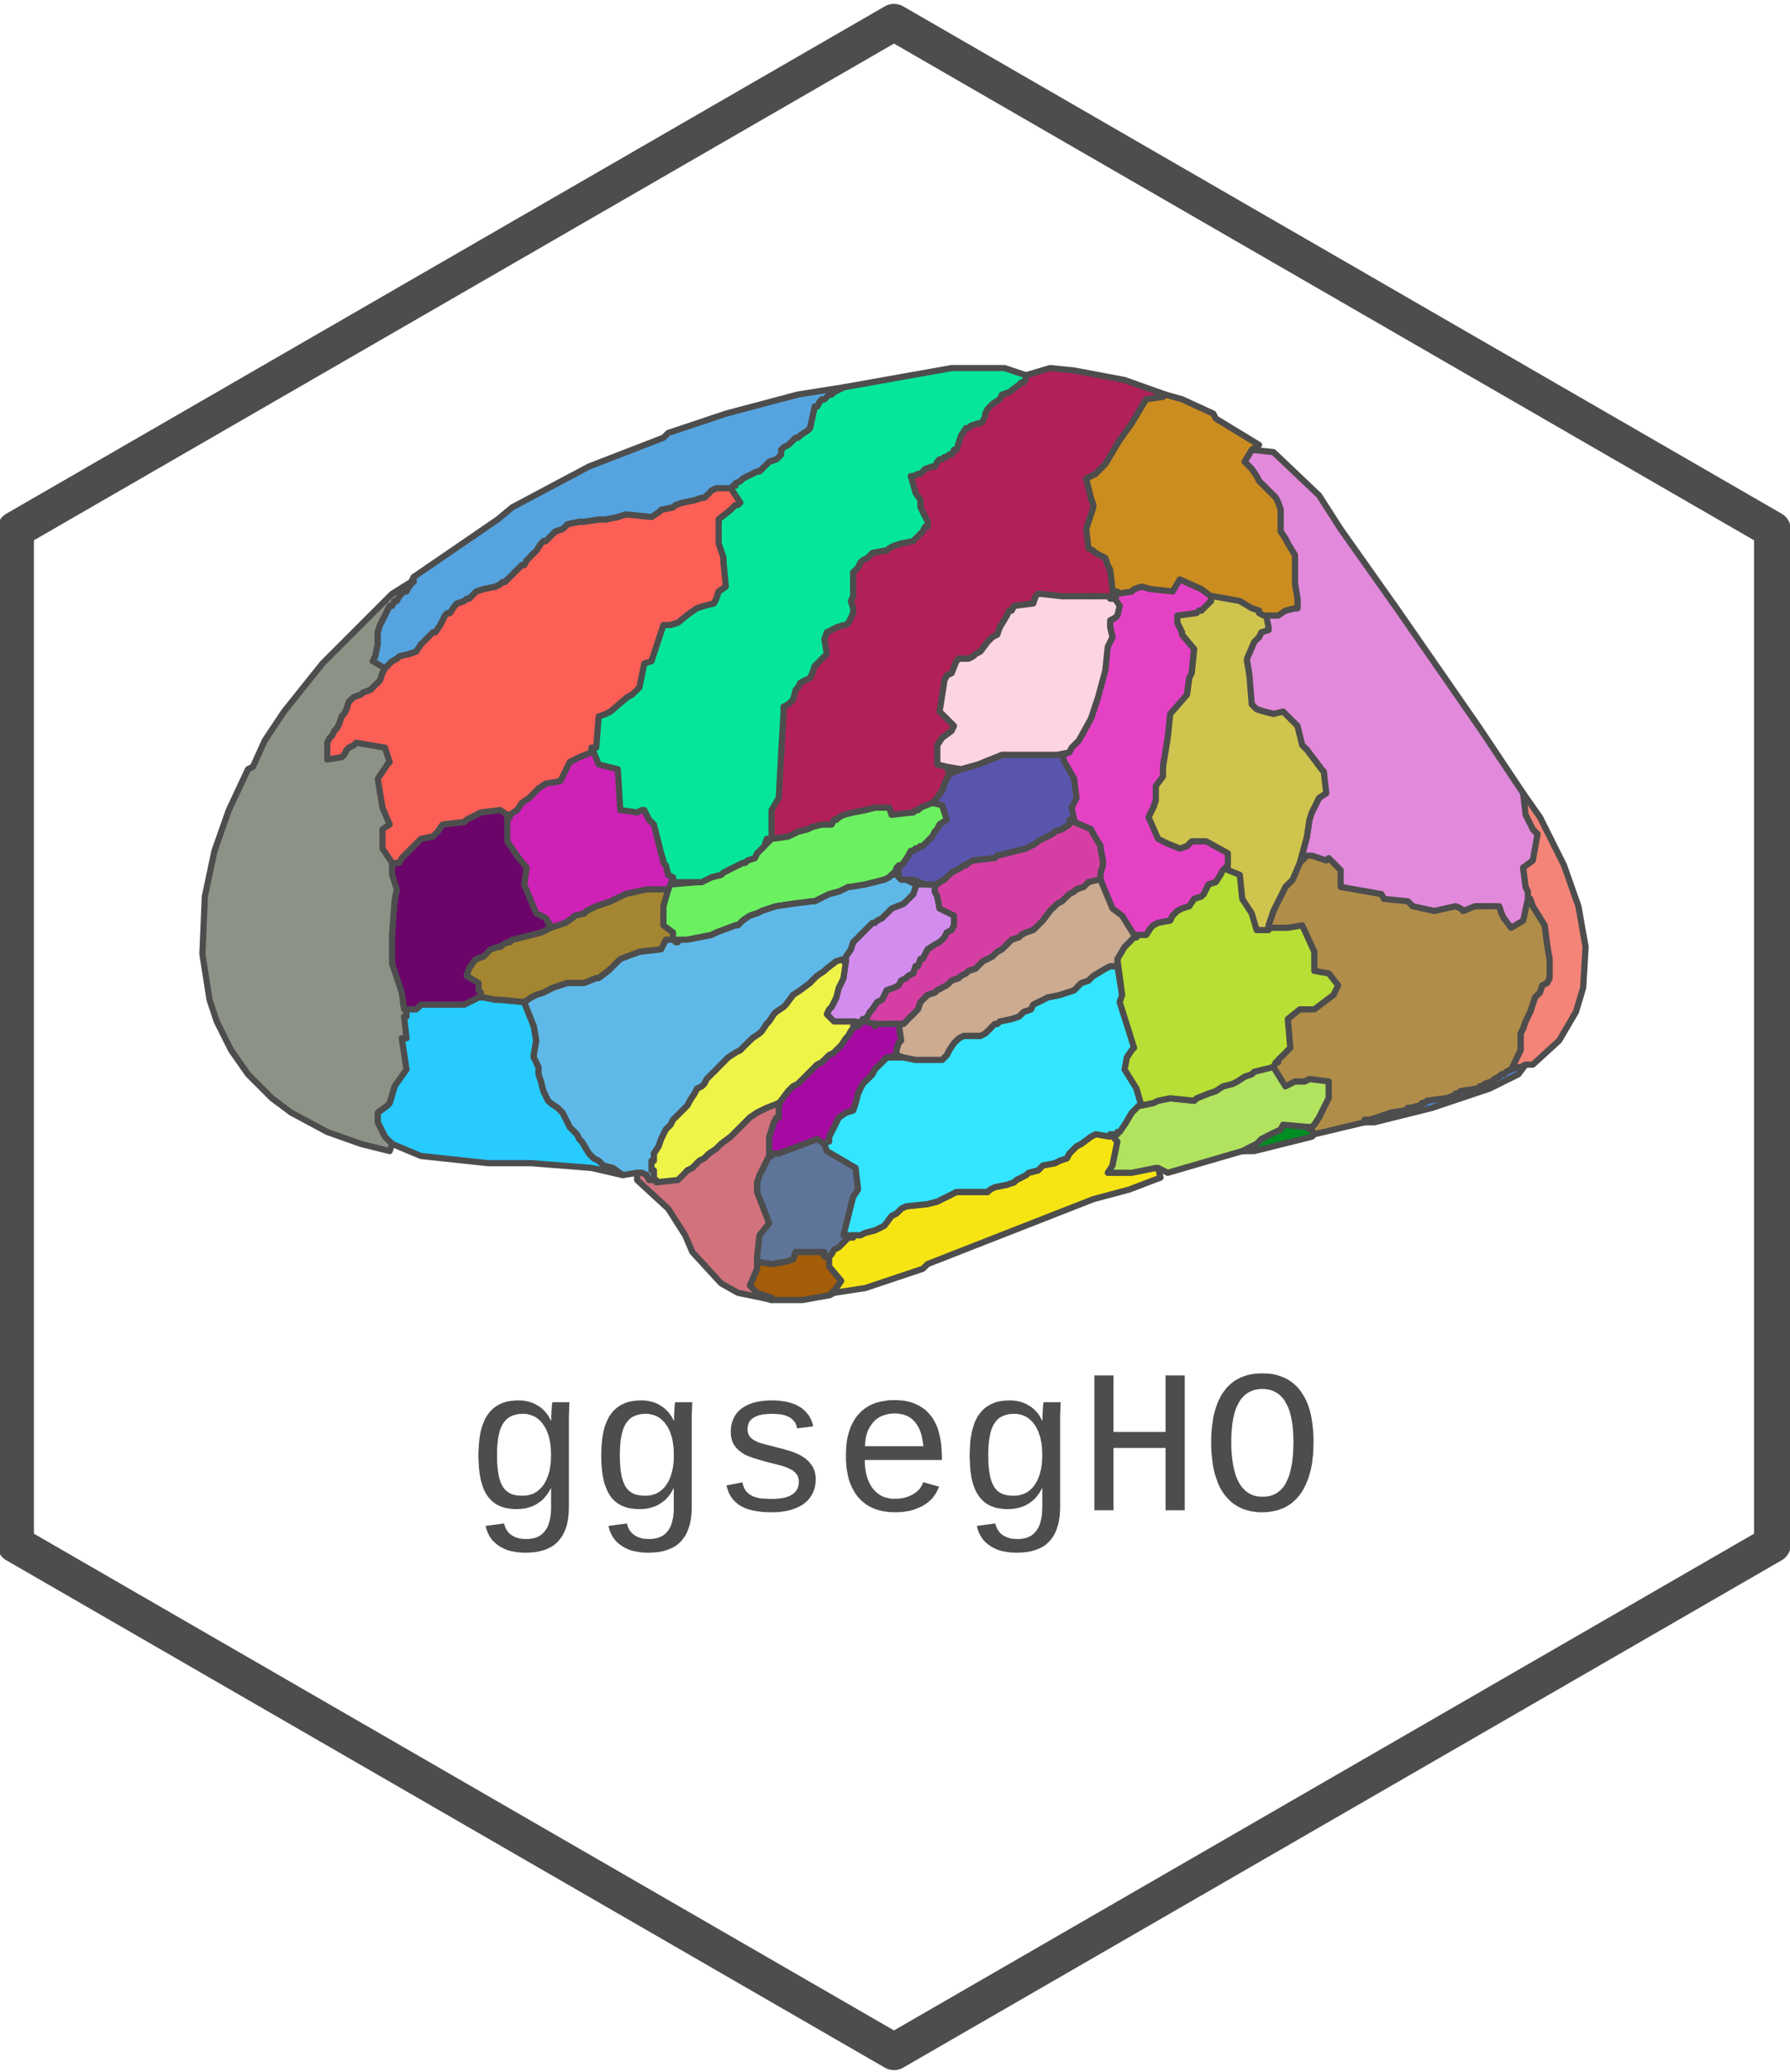 <?xml version='1.0' encoding='UTF-8' ?>
<svg xmlns='http://www.w3.org/2000/svg' xmlns:xlink='http://www.w3.org/1999/xlink' class='svglite' width='124.44pt' height='144.00pt' viewBox='0 0 124.44 144.00'>
<defs>
  <style type='text/css'><![CDATA[
    .svglite line, .svglite polyline, .svglite polygon, .svglite path, .svglite rect, .svglite circle {
      fill: none;
      stroke: #000000;
      stroke-linecap: round;
      stroke-linejoin: round;
      stroke-miterlimit: 10.00;
    }
  ]]></style>
</defs>
<rect width='100%' height='100%' style='stroke: none; fill: none;'/>
<defs>
  <clipPath id='cpMC4wMHwxMjQuNDR8MC4wMHwxNDQuMDA='>
    <rect x='0.00' y='0.00' width='124.44' height='144.00' />
  </clipPath>
</defs>
<g clip-path='url(#cpMC4wMHwxMjQuNDR8MC4wMHwxNDQuMDA=)'>
</g>
<defs>
  <clipPath id='cpMC4wMHwxMjQuNDR8MC4xNHwxNDMuODY='>
    <rect x='0.00' y='0.14' width='124.44' height='143.71' />
  </clipPath>
</defs>
<g clip-path='url(#cpMC4wMHwxMjQuNDR8MC4xNHwxNDMuODY=)'>
<rect x='0.00' y='0.14' width='124.44' height='143.71' style='stroke-width: 1.07; stroke: none;' />
</g>
<g clip-path='url(#cpMC4wMHwxMjQuNDR8MC4wMHwxNDQuMDA=)'>
</g>
<defs>
  <clipPath id='cpMC4wMHwxMjQuNDR8MC4xNHwxNDQuMDA='>
    <rect x='0.00' y='0.14' width='124.44' height='143.85' />
  </clipPath>
</defs>
<g clip-path='url(#cpMC4wMHwxMjQuNDR8MC4xNHwxNDQuMDA=)'>
<rect x='-0.14' y='0.14' width='124.58' height='143.85' style='stroke-width: 1.07; stroke: none;' />
<polygon points='1.08,36.81 1.08,107.33 62.15,142.59 123.22,107.33 123.22,36.81 62.15,1.55 1.08,36.81 ' style='stroke-width: 2.56; stroke: none; fill: #FFFFFF;' />
</g>
<defs>
  <clipPath id='cpOS4yNnwxMTUuMDR8MjIuMzR8OTMuNTk='>
    <rect x='9.26' y='22.34' width='105.78' height='71.25' />
  </clipPath>
</defs>
<g clip-path='url(#cpOS4yNnwxMTUuMDR8MjIuMzR8OTMuNTk=)'>
<rect x='9.26' y='22.34' width='105.78' height='71.25' style='stroke-width: 0.75; stroke: none;' />
</g>
<g clip-path='url(#cpMC4wMHwxMjQuNDR8MC4xNHwxNDQuMDA=)'>
</g>
<g clip-path='url(#cpOS4yNnwxMTUuMDR8MjIuMzR8OTMuNTk=)'>
<rect x='9.26' y='22.34' width='105.78' height='71.25' style='stroke-width: 0.75; stroke: none;' />
<path d='M 82.02 40.27 L 83.52 40.94 L 84.19 41.44 L 84.35 41.44 L 84.35 41.77 L 84.19 41.77 L 83.69 42.27 L 83.52 42.44 L 83.35 42.44 L 83.19 42.61 L 82.02 42.78 L 81.85 43.28 L 82.18 43.94 L 82.18 44.11 L 83.02 45.11 L 82.85 46.78 L 82.68 47.12 L 82.52 48.28 L 81.52 49.79 L 81.18 51.29 L 80.85 53.29 L 80.85 53.96 L 80.35 55.63 L 80.18 56.13 L 80.01 56.46 L 79.85 56.80 L 81.18 58.63 L 82.02 58.97 L 82.52 58.80 L 82.85 58.47 L 83.85 58.47 L 85.19 58.63 L 85.52 59.14 L 85.36 60.14 L 85.36 60.47 L 85.02 60.47 L 84.85 60.80 L 84.52 61.31 L 84.02 61.47 L 83.85 61.81 L 83.69 62.14 L 83.52 62.31 L 83.02 62.47 L 82.68 62.98 L 82.18 63.14 L 81.85 63.31 L 81.68 63.48 L 81.52 63.64 L 81.35 63.98 L 80.51 64.14 L 80.18 64.31 L 80.01 64.48 L 79.68 64.98 L 79.01 65.15 L 78.68 65.15 L 78.18 64.31 L 77.18 63.81 L 76.84 62.14 L 76.17 61.31 L 76.34 61.14 L 76.51 60.64 L 76.67 60.14 L 76.67 59.97 L 76.67 59.80 L 76.51 58.97 L 76.51 58.80 L 76.01 57.97 L 75.84 57.63 L 74.67 57.13 L 74.50 57.13 L 74.50 56.30 L 74.34 56.30 L 74.34 56.13 L 74.50 56.13 L 74.67 54.13 L 74.00 52.96 L 73.84 52.46 L 74.34 52.29 L 74.50 51.96 L 75.00 51.46 L 75.84 49.95 L 76.34 48.45 L 76.34 46.61 L 77.01 44.95 L 77.34 44.28 L 77.18 43.61 L 77.18 43.11 L 77.51 42.94 L 77.68 42.78 L 77.84 42.11 L 77.18 41.61 L 77.18 41.44 L 77.34 41.11 L 78.68 41.11 L 78.84 40.94 L 79.35 40.77 L 80.01 40.94 L 81.18 40.94 L 82.02 40.27 L 82.02 40.27 Z' style='fill-rule: evenodd; fill: #E541C5; stroke-width: 0.43; stroke: #4D4D4D;' />
<path d='M 65.82 56.97 L 65.32 57.30 L 65.16 57.63 L 64.99 57.80 L 64.82 58.13 L 64.65 58.30 L 64.49 58.47 L 64.32 58.63 L 64.15 58.80 L 63.99 58.80 L 63.82 58.97 L 63.65 58.97 L 63.49 59.14 L 63.32 59.14 L 63.15 59.47 L 62.82 59.97 L 62.65 60.14 L 61.82 60.97 L 61.48 61.14 L 60.15 61.47 L 59.15 61.64 L 58.98 61.64 L 58.64 61.81 L 58.31 61.97 L 57.64 62.14 L 56.64 62.64 L 56.47 62.64 L 55.14 62.81 L 53.97 62.98 L 53.47 63.14 L 52.97 63.31 L 52.63 63.48 L 52.13 63.64 L 51.63 63.98 L 51.47 64.14 L 51.30 64.31 L 51.13 64.31 L 49.80 64.81 L 49.46 64.98 L 47.79 65.31 L 47.79 65.48 L 46.46 65.48 L 46.46 65.15 L 46.29 65.15 L 46.29 64.98 L 46.46 64.98 L 46.46 64.81 L 45.79 64.14 L 46.12 62.98 L 46.29 61.81 L 46.62 61.47 L 48.46 61.31 L 49.46 60.97 L 50.13 60.80 L 50.30 60.64 L 50.63 60.47 L 51.30 60.14 L 51.63 59.97 L 51.80 59.97 L 51.97 59.80 L 52.47 59.64 L 52.63 59.30 L 52.80 59.14 L 53.14 58.80 L 53.64 58.30 L 54.80 58.13 L 55.14 57.97 L 55.47 57.80 L 56.14 57.63 L 56.47 57.47 L 57.14 57.30 L 57.64 57.30 L 57.81 57.30 L 57.98 56.97 L 58.14 56.97 L 58.31 56.80 L 58.64 56.63 L 59.31 56.46 L 60.15 56.30 L 60.81 56.13 L 61.82 56.13 L 63.49 56.46 L 63.65 56.30 L 63.82 56.30 L 63.99 56.13 L 64.65 55.63 L 65.32 55.63 L 66.16 56.30 L 65.82 56.97 L 65.82 56.97 Z' style='fill-rule: evenodd; fill: #6AF060; stroke-width: 0.43; stroke: #4D4D4D;' />
<path d='M 46.46 61.81 L 46.12 62.98 L 46.12 64.31 L 46.79 64.81 L 46.79 65.15 L 46.79 65.31 L 46.62 65.31 L 46.62 65.48 L 46.46 65.48 L 45.96 65.98 L 44.45 66.15 L 44.12 66.81 L 42.45 67.32 L 42.28 67.48 L 41.62 67.98 L 41.45 67.98 L 40.61 68.32 L 40.45 68.32 L 39.45 68.32 L 38.95 68.48 L 38.44 68.65 L 37.78 68.99 L 37.28 69.15 L 36.94 69.32 L 36.44 69.65 L 34.77 69.49 L 34.44 69.49 L 33.60 69.32 L 33.10 69.32 L 33.27 69.15 L 33.10 68.99 L 32.43 67.82 L 32.60 67.32 L 32.94 66.81 L 33.10 66.65 L 33.60 66.48 L 34.10 65.98 L 34.60 65.81 L 34.77 65.81 L 34.94 65.65 L 35.27 65.48 L 35.44 65.48 L 35.61 65.31 L 37.61 64.81 L 38.28 64.48 L 38.28 64.31 L 38.78 64.31 L 39.28 64.14 L 39.78 63.81 L 39.95 63.64 L 40.61 63.48 L 40.78 63.31 L 41.12 63.14 L 41.45 62.98 L 42.45 62.64 L 42.78 62.47 L 43.12 62.31 L 43.45 62.14 L 44.62 61.81 L 46.46 61.81 L 46.46 61.81 Z' style='fill-rule: evenodd; fill: #A48531; stroke-width: 0.43; stroke: #4D4D4D;' />
<path d='M 33.60 69.32 L 34.44 69.49 L 34.77 69.49 L 36.44 69.65 L 37.11 71.32 L 37.28 72.32 L 37.11 73.33 L 37.11 73.49 L 37.44 74.16 L 37.44 74.33 L 37.44 74.66 L 37.61 75.16 L 37.78 75.83 L 37.94 76.16 L 38.11 76.50 L 38.28 76.66 L 38.78 77.00 L 38.95 77.17 L 39.11 77.33 L 39.28 77.67 L 39.45 78.00 L 39.61 78.33 L 40.11 78.83 L 40.28 79.17 L 40.45 79.34 L 40.95 80.17 L 41.28 80.50 L 41.62 80.67 L 41.95 81.00 L 42.62 81.17 L 43.29 81.67 L 41.12 81.17 L 36.94 80.84 L 33.94 80.84 L 29.26 80.34 L 27.26 79.50 L 27.09 79.34 L 26.76 79.00 L 26.26 78.00 L 26.26 77.83 L 26.26 77.33 L 26.93 76.83 L 27.09 76.66 L 27.43 75.50 L 27.93 74.49 L 27.93 72.16 L 28.09 70.15 L 28.26 69.99 L 28.43 69.99 L 29.10 69.99 L 29.26 69.82 L 30.43 69.82 L 30.60 69.82 L 32.27 69.82 L 32.60 69.65 L 32.94 69.49 L 33.27 69.32 L 33.44 69.32 L 33.60 69.32 L 33.60 69.32 Z' style='fill-rule: evenodd; fill: #27CBFE; stroke-width: 0.43; stroke: #4D4D4D;' />
<path d='M 28.76 40.10 L 28.76 40.44 L 28.59 40.60 L 28.43 40.77 L 28.26 41.11 L 28.09 41.11 L 27.93 41.27 L 27.76 41.44 L 27.59 41.77 L 27.43 41.77 L 27.26 42.11 L 27.09 42.11 L 26.76 42.78 L 26.59 43.11 L 26.42 43.44 L 26.26 43.94 L 26.26 44.78 L 26.09 45.61 L 25.92 45.95 L 26.93 46.28 L 26.76 46.45 L 26.59 46.78 L 26.42 47.28 L 26.26 47.45 L 26.09 47.62 L 25.92 47.78 L 25.76 47.95 L 25.26 48.12 L 25.09 48.28 L 24.59 48.45 L 24.42 48.62 L 24.25 48.78 L 24.09 49.29 L 23.92 49.62 L 23.75 49.79 L 23.59 50.29 L 23.42 50.62 L 23.25 50.79 L 23.09 51.12 L 22.92 51.29 L 22.75 51.62 L 22.92 52.62 L 23.75 52.62 L 23.92 52.46 L 24.09 52.12 L 24.25 51.96 L 24.59 51.79 L 24.76 51.62 L 27.26 51.62 L 27.09 52.96 L 26.93 53.13 L 26.59 54.79 L 27.43 55.96 L 27.26 57.47 L 26.76 57.80 L 27.43 59.47 L 27.43 60.30 L 27.59 60.30 L 27.59 61.81 L 27.43 62.64 L 27.59 64.81 L 27.26 64.98 L 27.43 66.65 L 27.93 67.82 L 27.93 68.82 L 28.43 69.99 L 28.26 69.99 L 28.26 70.65 L 28.09 70.65 L 28.26 72.16 L 27.93 72.16 L 28.26 74.33 L 27.43 75.50 L 27.09 76.66 L 26.93 76.83 L 26.26 77.33 L 26.26 77.83 L 26.26 78.00 L 26.76 79.00 L 27.09 79.34 L 27.26 79.50 L 27.09 80.00 L 25.09 79.50 L 22.75 78.67 L 20.25 77.33 L 18.91 76.33 L 17.24 74.66 L 16.07 72.99 L 15.07 70.99 L 14.57 69.49 L 14.07 66.31 L 14.24 62.31 L 14.91 59.14 L 15.91 56.30 L 17.24 53.46 L 17.58 53.29 L 18.41 51.46 L 19.75 49.45 L 22.42 46.11 L 27.26 41.27 L 28.59 40.44 L 28.76 40.10 L 28.76 40.10 Z' style='fill-rule: evenodd; fill: #8D9287; stroke-width: 0.43; stroke: #4D4D4D;' />
<path d='M 64.32 61.47 L 64.99 61.47 L 64.99 61.97 L 65.16 62.31 L 65.32 63.14 L 66.49 63.48 L 66.32 64.31 L 66.16 64.64 L 65.82 64.81 L 65.66 65.15 L 65.49 65.31 L 65.32 65.48 L 64.99 65.65 L 64.49 65.98 L 64.32 66.31 L 64.15 66.65 L 63.99 66.65 L 63.82 67.15 L 63.65 67.15 L 63.49 67.65 L 63.15 67.82 L 62.99 67.98 L 62.65 68.15 L 62.48 68.48 L 62.15 68.65 L 61.65 68.82 L 61.32 69.49 L 60.98 69.65 L 60.65 70.15 L 60.48 70.32 L 60.31 70.65 L 60.15 70.82 L 60.15 70.99 L 59.98 71.16 L 59.81 71.16 L 59.65 71.32 L 59.65 71.49 L 59.31 71.49 L 59.31 71.32 L 57.14 71.32 L 57.48 70.49 L 57.64 70.15 L 57.81 69.99 L 58.14 69.32 L 58.31 68.65 L 58.48 68.32 L 58.64 67.98 L 58.64 66.65 L 58.81 66.48 L 59.15 65.98 L 59.31 65.48 L 59.48 65.31 L 59.65 65.15 L 59.81 64.98 L 59.98 64.81 L 60.15 64.64 L 60.65 64.14 L 60.81 64.14 L 60.98 63.98 L 61.32 63.81 L 61.48 63.64 L 61.65 63.48 L 61.82 63.31 L 61.98 63.14 L 62.82 62.81 L 62.99 62.64 L 63.32 62.31 L 63.49 62.14 L 63.65 61.64 L 63.65 61.47 L 64.32 61.47 L 64.32 61.47 Z' style='fill-rule: evenodd; fill: #D28CEE; stroke-width: 0.43; stroke: #4D4D4D;' />
<path d='M 41.45 52.12 L 41.95 53.13 L 42.95 53.46 L 43.29 53.46 L 43.29 56.13 L 44.29 56.46 L 44.62 56.30 L 44.79 56.30 L 44.96 56.63 L 45.12 56.97 L 45.46 57.30 L 45.96 58.13 L 45.96 59.30 L 46.12 59.80 L 46.12 59.97 L 46.29 60.14 L 46.46 60.80 L 46.79 60.97 L 46.62 61.47 L 46.46 61.81 L 46.29 61.81 L 44.96 61.81 L 43.45 62.14 L 43.12 62.31 L 42.78 62.47 L 42.45 62.64 L 41.45 62.98 L 41.12 63.14 L 40.78 63.31 L 40.61 63.48 L 39.95 63.64 L 39.78 63.81 L 39.28 64.14 L 38.78 64.31 L 38.28 64.48 L 38.28 64.31 L 37.94 63.81 L 37.61 63.64 L 37.28 63.48 L 36.27 62.98 L 36.44 61.47 L 35.94 59.47 L 35.27 59.30 L 34.94 57.97 L 35.27 56.63 L 35.44 56.63 L 35.44 56.46 L 35.94 56.30 L 36.27 55.80 L 36.78 55.46 L 37.44 54.79 L 37.94 54.46 L 38.61 54.13 L 39.61 52.96 L 39.95 52.79 L 40.28 52.62 L 40.78 52.12 L 41.45 52.12 L 41.45 52.12 Z' style='fill-rule: evenodd; fill: #CE21B5; stroke-width: 0.43; stroke: #4D4D4D;' />
<path d='M 35.44 56.46 L 35.44 56.80 L 35.27 56.80 L 35.27 58.47 L 35.94 59.47 L 36.61 60.30 L 36.44 61.47 L 37.28 63.48 L 37.61 63.64 L 37.94 63.81 L 38.28 64.48 L 37.61 64.81 L 35.61 65.31 L 35.44 65.48 L 35.27 65.48 L 34.94 65.65 L 34.77 65.81 L 34.60 65.81 L 34.10 65.98 L 33.60 66.48 L 33.10 66.65 L 32.94 66.81 L 32.60 67.32 L 32.43 67.82 L 33.27 68.32 L 33.27 68.82 L 33.44 68.99 L 33.44 69.32 L 33.27 69.32 L 32.94 69.49 L 32.60 69.65 L 32.27 69.82 L 30.60 69.82 L 30.43 69.82 L 29.26 69.82 L 29.10 69.99 L 28.93 70.15 L 28.09 70.15 L 27.93 68.99 L 27.26 66.98 L 27.26 64.98 L 27.43 62.64 L 27.59 61.81 L 27.26 60.80 L 27.26 59.80 L 27.59 59.80 L 27.59 59.64 L 27.93 59.64 L 28.09 59.47 L 28.26 59.30 L 28.43 59.14 L 28.59 58.97 L 28.76 58.80 L 28.93 58.63 L 29.10 58.47 L 29.26 58.30 L 30.10 58.13 L 30.26 57.97 L 30.43 57.80 L 30.77 57.30 L 32.27 57.13 L 32.43 56.97 L 33.44 56.46 L 33.77 55.96 L 35.44 56.46 L 35.44 56.46 Z' style='fill-rule: evenodd; fill: #6B0569; stroke-width: 0.43; stroke: #4D4D4D;' />
<path d='M 55.47 87.01 L 55.81 87.01 L 57.14 87.01 L 57.31 87.01 L 57.48 87.18 L 57.81 87.18 L 58.31 87.85 L 58.48 89.02 L 58.14 89.52 L 57.98 89.85 L 57.64 90.02 L 55.81 90.35 L 53.64 90.35 L 53.64 90.19 L 52.97 90.19 L 52.63 89.85 L 52.13 89.35 L 52.63 88.18 L 52.63 87.68 L 53.64 87.85 L 54.64 87.68 L 55.14 87.52 L 55.31 87.01 L 55.47 87.01 L 55.47 87.01 Z' style='fill-rule: evenodd; fill: #A45D08; stroke-width: 0.43; stroke: #4D4D4D;' />
<path d='M 77.84 78.67 L 77.68 79.34 L 77.51 80.17 L 77.34 81.00 L 77.34 81.34 L 80.35 81.17 L 80.51 81.17 L 80.68 81.84 L 78.51 82.67 L 76.01 83.34 L 64.49 87.85 L 64.15 88.18 L 60.15 89.52 L 57.98 89.85 L 57.64 90.02 L 58.14 89.52 L 58.48 89.02 L 57.64 88.02 L 57.64 86.85 L 57.98 86.85 L 58.31 86.68 L 58.64 86.35 L 58.98 86.01 L 59.31 85.85 L 59.31 85.68 L 59.48 85.85 L 59.81 85.85 L 60.15 85.68 L 60.81 85.51 L 61.15 85.35 L 61.48 85.18 L 61.98 84.51 L 62.32 84.34 L 62.65 84.01 L 62.99 83.84 L 64.49 83.68 L 65.16 83.51 L 65.49 83.34 L 65.82 83.18 L 66.16 83.01 L 66.49 82.84 L 68.66 82.84 L 68.83 82.67 L 69.16 82.51 L 70.00 82.34 L 70.50 82.17 L 70.66 82.01 L 71.00 81.84 L 71.33 81.67 L 71.50 81.51 L 72.17 81.34 L 72.50 81.00 L 73.34 80.84 L 73.67 80.67 L 74.17 80.50 L 74.34 80.17 L 74.84 79.67 L 75.17 79.50 L 75.84 79.00 L 76.17 78.83 L 77.34 78.83 L 77.34 78.67 L 77.84 78.67 L 77.84 78.67 Z' style='fill-rule: evenodd; fill: #F6E513; stroke-width: 0.43; stroke: #4D4D4D;' />
<path d='M 88.86 73.83 L 90.03 75.16 L 90.70 75.16 L 91.03 74.99 L 92.37 74.66 L 92.70 75.50 L 92.37 76.33 L 92.20 76.66 L 91.87 77.33 L 91.70 77.67 L 91.37 78.17 L 91.20 78.33 L 91.20 78.50 L 89.03 78.50 L 88.36 78.83 L 87.69 79.17 L 87.53 79.34 L 87.36 79.50 L 86.69 79.84 L 86.52 80.00 L 86.36 80.00 L 81.18 81.51 L 80.51 81.17 L 80.35 81.17 L 78.68 81.51 L 77.01 81.51 L 77.34 81.00 L 77.51 80.17 L 77.68 79.34 L 77.51 79.17 L 77.51 78.67 L 77.68 78.67 L 78.18 78.17 L 78.68 77.33 L 79.18 76.83 L 79.35 76.83 L 80.18 76.66 L 80.51 76.50 L 81.35 76.33 L 83.02 76.50 L 83.19 76.33 L 84.02 76.00 L 84.52 75.83 L 85.02 75.50 L 85.69 75.33 L 86.02 75.16 L 86.52 74.83 L 87.02 74.66 L 87.19 74.49 L 87.36 74.16 L 88.19 74.16 L 88.36 73.83 L 88.86 73.83 L 88.86 73.83 Z' style='fill-rule: evenodd; fill: #B1E35F; stroke-width: 0.43; stroke: #4D4D4D;' />
<path d='M 63.65 61.47 L 63.65 61.64 L 63.49 62.14 L 63.32 62.31 L 62.99 62.64 L 62.82 62.81 L 61.98 63.14 L 61.82 63.31 L 61.65 63.48 L 61.48 63.64 L 61.32 63.81 L 60.98 63.98 L 60.81 64.14 L 60.65 64.14 L 60.15 64.64 L 59.98 64.81 L 59.81 64.98 L 59.65 65.15 L 59.48 65.31 L 59.31 65.48 L 59.15 65.98 L 58.81 66.48 L 58.81 66.81 L 58.64 66.81 L 58.14 66.81 L 57.48 67.32 L 57.31 67.48 L 56.81 67.82 L 56.64 67.98 L 56.47 68.15 L 56.31 68.32 L 55.64 68.82 L 55.14 69.15 L 54.64 69.82 L 54.47 69.99 L 53.97 70.32 L 53.80 70.49 L 53.47 70.99 L 53.30 71.16 L 52.97 71.66 L 52.80 71.82 L 52.30 72.16 L 51.63 72.82 L 51.47 72.99 L 51.13 73.16 L 50.63 73.49 L 49.96 74.16 L 49.80 74.33 L 49.13 74.99 L 48.96 75.33 L 48.79 75.50 L 48.46 75.66 L 48.29 76.00 L 47.96 76.50 L 47.79 76.83 L 47.29 77.33 L 46.79 77.83 L 46.62 78.17 L 46.29 78.50 L 45.96 79.17 L 45.79 79.67 L 45.46 80.17 L 45.46 80.67 L 45.46 81.84 L 45.62 81.84 L 45.62 82.34 L 45.46 82.17 L 44.96 82.01 L 44.96 81.67 L 44.62 81.51 L 44.29 81.51 L 43.29 81.67 L 42.62 81.17 L 41.95 81.00 L 41.62 80.67 L 41.28 80.50 L 40.95 80.17 L 40.45 79.34 L 40.28 79.17 L 40.11 78.83 L 39.61 78.33 L 39.45 78.00 L 39.28 77.67 L 39.11 77.33 L 38.95 77.17 L 38.78 77.00 L 38.28 76.66 L 38.11 76.50 L 37.94 76.16 L 37.78 75.83 L 37.61 75.16 L 37.44 74.66 L 37.44 74.33 L 37.44 74.16 L 37.11 73.49 L 37.11 73.33 L 37.28 72.32 L 37.11 71.32 L 36.44 69.65 L 36.94 69.32 L 37.28 69.15 L 37.78 68.99 L 38.44 68.65 L 38.95 68.48 L 39.45 68.32 L 40.45 68.32 L 40.61 68.32 L 41.45 67.98 L 41.62 67.98 L 42.28 67.48 L 42.45 67.32 L 43.12 66.65 L 44.45 66.15 L 45.96 65.98 L 46.29 65.31 L 46.96 65.31 L 46.96 65.48 L 47.13 65.48 L 47.13 65.31 L 47.79 65.31 L 49.46 64.98 L 49.80 64.81 L 51.13 64.31 L 51.30 64.31 L 51.47 64.14 L 51.63 63.98 L 52.13 63.64 L 52.63 63.48 L 52.97 63.31 L 53.47 63.14 L 53.97 62.98 L 55.14 62.81 L 56.47 62.64 L 56.64 62.64 L 57.64 62.14 L 58.31 61.97 L 58.64 61.81 L 58.98 61.64 L 59.15 61.64 L 60.15 61.47 L 61.48 61.14 L 61.82 60.97 L 61.98 60.80 L 62.82 60.80 L 62.99 61.14 L 63.65 61.47 L 63.65 61.47 Z' style='fill-rule: evenodd; fill: #5FB9E8; stroke-width: 0.43; stroke: #4D4D4D;' />
<path d='M 92.37 59.64 L 93.37 60.30 L 93.37 61.31 L 94.54 61.81 L 96.21 62.14 L 97.54 62.14 L 98.21 62.98 L 99.55 62.98 L 100.55 62.64 L 101.21 62.98 L 101.55 63.14 L 101.72 63.31 L 103.22 62.64 L 104.22 62.98 L 104.39 63.48 L 104.55 63.81 L 105.72 63.81 L 105.72 62.47 L 106.39 62.47 L 106.56 62.98 L 107.39 64.31 L 107.56 65.65 L 107.73 66.65 L 107.73 66.81 L 107.73 67.98 L 107.56 68.32 L 107.22 68.48 L 107.06 68.99 L 106.89 69.15 L 106.72 69.32 L 106.39 70.32 L 106.06 70.99 L 105.89 71.49 L 105.72 71.82 L 105.72 71.99 L 105.72 72.32 L 105.72 72.99 L 105.39 73.66 L 105.22 74.16 L 105.05 74.33 L 104.72 74.49 L 104.55 74.66 L 104.39 74.66 L 104.22 74.83 L 103.89 74.99 L 103.72 75.16 L 103.22 75.33 L 103.05 75.50 L 102.88 75.50 L 102.72 75.66 L 101.55 75.83 L 101.38 76.00 L 101.21 76.00 L 101.05 76.16 L 100.55 76.33 L 99.21 76.50 L 99.04 76.66 L 98.88 76.66 L 98.71 76.83 L 98.04 77.00 L 97.88 77.00 L 97.71 77.17 L 96.71 77.33 L 96.21 77.50 L 95.71 77.67 L 95.21 77.83 L 94.87 77.83 L 94.87 78.00 L 91.37 78.83 L 91.03 78.50 L 91.03 78.33 L 91.20 78.33 L 91.37 78.17 L 91.70 77.67 L 91.87 77.33 L 92.20 76.66 L 92.37 76.33 L 92.37 75.16 L 91.03 74.99 L 90.70 75.16 L 90.03 75.16 L 89.36 75.50 L 88.53 74.16 L 88.69 73.83 L 88.86 73.66 L 89.03 73.49 L 89.20 73.33 L 89.20 70.82 L 90.20 69.99 L 91.03 69.99 L 92.70 69.15 L 92.20 67.82 L 91.03 67.65 L 91.37 66.15 L 90.36 64.48 L 89.70 64.64 L 88.86 64.64 L 88.86 64.81 L 88.53 64.81 L 88.53 64.64 L 88.03 64.64 L 88.03 64.31 L 88.19 64.31 L 88.53 63.31 L 88.69 62.98 L 88.86 62.64 L 89.03 62.31 L 89.20 61.97 L 89.36 61.64 L 89.86 61.14 L 90.36 59.97 L 90.70 59.64 L 90.70 59.30 L 92.37 59.64 L 92.37 59.64 Z' style='fill-rule: evenodd; fill: #B08D49; stroke-width: 0.43; stroke: #4D4D4D;' />
<path d='M 87.02 31.26 L 88.53 31.42 L 91.70 34.43 L 93.20 36.77 L 97.21 42.44 L 102.88 50.62 L 105.89 55.13 L 106.56 57.63 L 106.89 57.97 L 106.89 59.97 L 105.89 60.30 L 106.06 61.64 L 106.22 61.97 L 106.39 62.47 L 106.22 62.47 L 105.89 63.98 L 105.05 64.48 L 104.55 63.81 L 104.39 63.48 L 104.22 62.98 L 102.55 62.98 L 101.72 63.31 L 101.55 63.14 L 101.21 62.98 L 99.71 63.31 L 98.21 62.98 L 97.88 62.64 L 96.21 62.47 L 96.04 62.14 L 93.20 61.64 L 93.20 60.47 L 92.37 59.64 L 92.20 59.80 L 91.20 59.47 L 90.53 59.47 L 90.86 58.13 L 91.03 56.97 L 91.20 56.46 L 91.70 55.46 L 92.03 53.63 L 91.87 53.46 L 91.37 52.79 L 90.86 52.12 L 90.70 51.96 L 90.53 51.79 L 90.03 50.62 L 89.03 49.62 L 88.53 49.62 L 87.86 49.45 L 87.36 49.29 L 87.19 49.12 L 87.02 48.95 L 86.69 47.95 L 86.86 46.95 L 86.69 45.95 L 86.69 45.78 L 87.19 44.61 L 87.53 44.28 L 87.69 43.94 L 88.19 43.78 L 88.19 43.61 L 87.69 42.78 L 87.86 42.78 L 88.03 42.78 L 89.36 42.44 L 90.03 42.27 L 90.20 42.27 L 90.20 41.61 L 90.03 40.60 L 90.03 38.60 L 89.53 37.77 L 89.36 37.43 L 89.03 36.93 L 89.03 35.43 L 88.86 34.93 L 88.69 34.59 L 88.53 34.43 L 88.36 34.26 L 88.19 34.09 L 87.53 33.43 L 87.36 33.09 L 87.02 32.59 L 86.69 32.26 L 86.52 32.09 L 87.02 31.26 L 87.02 31.26 Z' style='fill-rule: evenodd; fill: #E289DB; stroke-width: 0.43; stroke: #4D4D4D;' />
<path d='M 51.13 33.76 L 51.47 34.93 L 51.30 35.10 L 51.13 35.10 L 50.97 35.26 L 50.80 35.43 L 49.96 36.10 L 50.30 36.93 L 50.30 38.77 L 50.30 39.10 L 50.97 39.44 L 50.46 40.77 L 49.96 41.11 L 49.80 41.61 L 49.63 41.94 L 48.96 42.11 L 48.46 42.27 L 47.96 42.61 L 47.13 43.28 L 46.62 43.44 L 46.12 43.78 L 45.46 45.61 L 45.46 46.11 L 44.96 46.28 L 44.79 47.62 L 43.95 48.28 L 43.62 48.45 L 42.45 49.45 L 42.12 49.62 L 41.45 52.12 L 41.28 52.29 L 41.12 52.29 L 40.28 52.62 L 39.95 52.79 L 39.61 52.96 L 38.95 54.29 L 37.94 54.46 L 37.44 54.79 L 36.78 55.46 L 36.27 55.80 L 35.94 56.30 L 35.44 56.63 L 35.44 56.80 L 35.27 56.80 L 35.27 56.63 L 34.77 56.30 L 33.44 56.46 L 32.43 56.97 L 32.27 57.13 L 30.77 57.30 L 30.43 57.80 L 30.26 57.97 L 30.10 58.13 L 29.26 58.30 L 29.10 58.47 L 28.93 58.63 L 28.76 58.80 L 28.59 58.97 L 28.43 59.14 L 28.26 59.30 L 28.09 59.47 L 27.93 59.64 L 27.76 59.97 L 27.26 59.97 L 26.59 58.97 L 26.59 57.63 L 27.09 57.30 L 26.59 56.13 L 26.26 54.13 L 26.93 53.13 L 27.09 52.96 L 26.76 51.96 L 24.76 51.62 L 24.59 51.79 L 24.25 51.96 L 24.09 52.12 L 23.92 52.46 L 23.75 52.62 L 22.75 52.79 L 22.75 51.62 L 22.92 51.29 L 23.09 51.12 L 23.25 50.79 L 23.42 50.62 L 23.59 50.29 L 23.75 49.79 L 23.92 49.62 L 24.09 49.29 L 24.25 48.78 L 24.42 48.62 L 24.59 48.45 L 25.09 48.28 L 25.26 48.12 L 25.76 47.95 L 25.92 47.78 L 26.09 47.62 L 26.26 47.45 L 26.42 47.28 L 26.59 46.78 L 26.76 46.45 L 26.93 46.28 L 27.09 46.11 L 27.26 45.95 L 27.59 45.78 L 27.76 45.61 L 28.43 45.45 L 28.93 45.28 L 29.26 44.78 L 29.43 44.61 L 29.60 44.44 L 29.76 44.28 L 29.93 44.11 L 30.10 43.94 L 30.26 43.94 L 30.60 43.44 L 30.77 43.11 L 30.93 42.78 L 31.10 42.61 L 31.27 42.61 L 31.60 42.11 L 31.77 41.94 L 32.27 41.77 L 32.43 41.61 L 32.60 41.61 L 32.94 41.27 L 33.10 41.11 L 33.60 40.94 L 34.44 40.77 L 34.77 40.60 L 34.94 40.44 L 35.11 40.44 L 35.27 40.27 L 35.61 39.94 L 35.77 39.77 L 36.11 39.44 L 36.27 39.27 L 36.44 39.27 L 36.61 38.94 L 36.78 38.77 L 36.94 38.60 L 37.11 38.43 L 37.28 38.27 L 37.61 37.77 L 37.78 37.60 L 37.94 37.60 L 38.11 37.43 L 38.61 36.93 L 39.11 36.77 L 39.45 36.43 L 40.28 36.26 L 40.45 36.26 L 40.61 36.26 L 41.62 36.10 L 42.12 36.10 L 42.95 35.93 L 43.45 35.76 L 43.62 35.76 L 45.79 35.60 L 45.96 35.43 L 46.79 35.26 L 46.96 35.10 L 47.46 34.93 L 48.29 34.76 L 48.79 34.59 L 48.96 34.59 L 49.13 34.43 L 49.30 34.26 L 49.46 34.09 L 49.80 33.93 L 49.96 33.76 L 51.13 33.76 L 51.13 33.76 Z' style='fill-rule: evenodd; fill: #FC5F56; stroke-width: 0.43; stroke: #4D4D4D;' />
<path d='M 57.48 79.34 L 57.64 79.34 L 57.64 79.67 L 59.81 81.17 L 59.81 83.01 L 59.31 83.18 L 58.98 85.68 L 59.31 85.68 L 59.31 86.01 L 58.98 86.01 L 58.64 86.35 L 58.31 86.68 L 57.98 86.85 L 57.81 87.18 L 57.64 87.35 L 57.31 87.35 L 57.31 87.01 L 57.14 87.01 L 55.81 87.01 L 55.47 87.01 L 55.31 87.01 L 55.14 87.52 L 54.64 87.68 L 53.64 87.85 L 52.63 87.68 L 52.63 87.35 L 52.63 85.68 L 53.47 85.01 L 52.63 83.68 L 52.63 82.84 L 52.63 82.17 L 52.80 81.67 L 52.97 81.34 L 53.14 81.00 L 53.30 80.67 L 53.30 80.34 L 53.47 80.34 L 53.47 80.00 L 54.30 80.00 L 54.47 79.67 L 56.98 78.83 L 57.48 79.34 L 57.48 79.34 Z' style='fill-rule: evenodd; fill: #5E7599; stroke-width: 0.43; stroke: #4D4D4D;' />
<path d='M 77.68 67.15 L 78.01 69.15 L 78.68 70.82 L 79.18 71.32 L 79.35 72.66 L 78.84 72.82 L 78.68 72.99 L 78.34 73.49 L 79.18 74.66 L 79.01 75.66 L 79.35 76.83 L 79.18 76.83 L 78.68 77.33 L 78.18 78.17 L 77.84 78.67 L 77.68 78.67 L 77.68 78.83 L 77.18 78.83 L 77.18 79.00 L 76.17 78.83 L 75.84 79.00 L 75.17 79.50 L 74.84 79.67 L 74.34 80.17 L 74.17 80.50 L 73.67 80.67 L 73.34 80.84 L 72.50 81.00 L 72.17 81.34 L 71.50 81.51 L 71.33 81.67 L 71.00 81.84 L 70.66 82.01 L 70.50 82.17 L 70.00 82.34 L 69.16 82.51 L 68.83 82.67 L 68.66 82.84 L 66.49 82.84 L 66.16 83.01 L 65.82 83.18 L 65.49 83.34 L 65.16 83.51 L 64.49 83.68 L 62.99 83.84 L 62.65 84.01 L 62.32 84.34 L 61.98 84.51 L 61.48 85.18 L 61.15 85.35 L 60.81 85.51 L 60.15 85.68 L 59.81 85.85 L 59.48 85.85 L 58.64 85.85 L 59.31 83.18 L 59.65 82.67 L 59.48 81.17 L 57.48 80.00 L 57.31 79.50 L 57.48 79.34 L 57.64 79.00 L 57.81 78.67 L 57.98 78.33 L 58.14 78.00 L 58.31 77.67 L 58.81 77.33 L 59.31 77.17 L 59.48 76.66 L 59.65 76.00 L 59.81 75.66 L 59.98 75.33 L 60.15 75.16 L 60.48 74.83 L 60.65 74.66 L 60.81 74.33 L 60.98 74.16 L 61.32 73.83 L 61.48 73.66 L 61.65 73.49 L 61.82 73.49 L 62.82 73.49 L 63.65 73.66 L 63.99 73.66 L 64.15 73.66 L 64.82 73.66 L 65.16 73.66 L 65.49 73.66 L 65.82 73.33 L 65.99 72.99 L 66.32 72.49 L 66.66 72.16 L 66.99 71.99 L 68.16 71.99 L 68.49 71.82 L 68.66 71.66 L 68.83 71.49 L 68.99 71.32 L 69.16 71.16 L 69.33 71.16 L 69.50 70.99 L 70.33 70.82 L 70.83 70.65 L 71.00 70.49 L 71.17 70.32 L 71.67 70.15 L 71.83 69.82 L 72.17 69.65 L 72.50 69.49 L 72.83 69.32 L 73.67 69.15 L 74.17 68.99 L 74.67 68.82 L 74.84 68.65 L 75.00 68.48 L 75.17 68.32 L 75.67 68.15 L 75.84 67.98 L 76.01 67.82 L 76.84 67.32 L 77.18 67.15 L 77.68 67.15 L 77.68 67.15 Z' style='fill-rule: evenodd; fill: #33E5FE; stroke-width: 0.43; stroke: #4D4D4D;' />
<path d='M 85.36 60.14 L 86.36 60.64 L 86.52 62.31 L 87.02 63.48 L 87.36 64.31 L 87.86 64.48 L 89.53 64.48 L 90.53 64.31 L 91.37 66.15 L 91.37 67.48 L 92.37 67.65 L 93.03 68.48 L 92.70 69.15 L 91.37 70.15 L 90.36 70.15 L 89.53 70.82 L 89.70 72.82 L 89.20 73.33 L 89.03 73.49 L 88.86 73.66 L 88.86 73.83 L 88.69 73.83 L 88.53 74.16 L 87.19 74.49 L 87.02 74.66 L 86.52 74.83 L 86.02 75.16 L 85.69 75.33 L 85.02 75.50 L 84.52 75.83 L 84.02 76.00 L 83.19 76.33 L 83.02 76.50 L 81.35 76.33 L 80.51 76.50 L 80.18 76.66 L 79.35 76.83 L 79.01 75.66 L 78.18 74.33 L 78.34 73.49 L 78.68 72.99 L 78.84 72.82 L 77.84 69.65 L 78.01 69.15 L 77.68 66.65 L 78.18 65.81 L 78.34 65.65 L 78.51 65.48 L 78.68 65.31 L 78.68 65.15 L 78.84 65.15 L 78.84 64.98 L 79.01 64.98 L 79.68 64.98 L 80.01 64.48 L 80.18 64.31 L 80.51 64.14 L 81.35 63.98 L 81.52 63.64 L 81.68 63.48 L 81.85 63.31 L 82.18 63.14 L 82.68 62.98 L 83.02 62.47 L 83.52 62.31 L 83.69 62.14 L 83.85 61.81 L 84.02 61.47 L 84.52 61.31 L 84.85 60.80 L 85.02 60.47 L 85.19 60.30 L 85.36 60.30 L 85.36 60.14 L 85.36 60.14 Z' style='fill-rule: evenodd; fill: #B7DF35; stroke-width: 0.43; stroke: #4D4D4D;' />
<path d='M 106.06 73.99 L 105.56 74.66 L 103.55 75.66 L 99.55 77.00 L 95.54 78.00 L 94.87 78.00 L 94.87 77.83 L 95.21 77.83 L 95.71 77.67 L 96.21 77.50 L 96.71 77.33 L 97.71 77.17 L 97.88 77.00 L 98.04 77.00 L 98.71 76.83 L 98.88 76.66 L 99.04 76.66 L 99.21 76.50 L 100.55 76.33 L 101.05 76.16 L 101.21 76.00 L 101.38 76.00 L 101.55 75.83 L 102.72 75.66 L 102.88 75.50 L 103.05 75.50 L 103.22 75.33 L 103.72 75.16 L 103.89 74.99 L 104.22 74.83 L 104.39 74.66 L 104.55 74.66 L 104.72 74.49 L 105.05 74.33 L 105.22 74.16 L 105.56 74.16 L 105.72 74.16 L 106.06 73.99 L 106.06 73.99 Z' style='fill-rule: evenodd; fill: #4786D7; stroke-width: 0.43; stroke: #4D4D4D;' />
<path d='M 105.89 55.13 L 107.06 56.80 L 108.73 60.14 L 109.73 62.98 L 110.23 65.81 L 110.06 68.65 L 109.56 70.32 L 108.39 72.32 L 106.56 73.99 L 106.06 73.99 L 105.72 74.16 L 105.56 74.16 L 105.05 74.33 L 105.39 73.66 L 105.72 72.99 L 105.72 72.32 L 105.72 71.99 L 105.72 71.82 L 105.89 71.49 L 106.06 70.99 L 106.39 70.32 L 106.72 69.32 L 106.89 69.15 L 107.06 68.99 L 107.22 68.48 L 107.56 68.32 L 107.73 67.98 L 107.73 66.81 L 107.73 66.65 L 107.56 65.65 L 107.39 64.31 L 106.56 62.98 L 106.39 62.47 L 106.22 62.47 L 106.22 61.97 L 106.06 61.64 L 105.89 60.30 L 106.56 59.80 L 106.89 57.97 L 106.56 57.63 L 106.06 56.63 L 105.89 55.13 L 105.89 55.13 Z' style='fill-rule: evenodd; fill: #F38477; stroke-width: 0.43; stroke: #4D4D4D;' />
<path d='M 69.83 52.46 L 70.00 52.46 L 73.00 52.46 L 73.34 52.46 L 73.50 52.46 L 73.84 52.46 L 74.00 52.96 L 74.67 54.13 L 74.84 55.46 L 74.50 56.13 L 74.67 56.97 L 74.50 56.97 L 74.50 57.30 L 74.34 57.30 L 73.84 57.63 L 73.34 57.80 L 73.17 57.97 L 72.83 58.13 L 72.17 58.47 L 72.00 58.63 L 71.33 58.97 L 70.66 59.14 L 69.33 59.47 L 69.16 59.64 L 67.66 59.80 L 67.33 59.97 L 67.16 60.14 L 66.99 60.14 L 66.82 60.30 L 66.49 60.47 L 66.16 60.64 L 65.99 60.80 L 65.82 60.97 L 65.66 61.14 L 65.32 61.31 L 65.16 61.47 L 64.32 61.47 L 63.49 61.14 L 62.65 61.14 L 62.48 60.97 L 62.48 60.47 L 62.32 60.47 L 62.32 60.30 L 62.48 60.30 L 62.48 60.14 L 62.65 60.14 L 62.82 59.97 L 63.15 59.47 L 63.32 59.14 L 63.49 59.14 L 63.65 58.97 L 63.82 58.97 L 63.99 58.80 L 64.15 58.80 L 64.32 58.63 L 64.49 58.47 L 64.65 58.30 L 64.82 58.13 L 64.99 57.80 L 65.16 57.63 L 65.32 57.30 L 65.82 56.97 L 65.49 55.96 L 64.82 55.80 L 64.99 55.63 L 65.49 54.96 L 65.66 54.46 L 65.99 53.79 L 66.82 53.46 L 67.99 53.13 L 68.83 52.79 L 69.66 52.46 L 69.83 52.46 L 69.83 52.46 Z' style='fill-rule: evenodd; fill: #5A55AC; stroke-width: 0.43; stroke: #4D4D4D;' />
<path d='M 58.64 66.65 L 58.64 66.81 L 58.81 66.81 L 58.64 67.98 L 58.48 68.32 L 58.31 68.65 L 58.14 69.32 L 57.81 69.99 L 57.64 70.15 L 57.48 70.49 L 57.98 70.99 L 59.48 70.99 L 59.48 71.49 L 59.31 71.49 L 59.15 71.66 L 58.98 71.99 L 58.81 72.16 L 58.48 72.66 L 58.31 72.82 L 58.14 72.99 L 57.98 73.16 L 57.64 73.33 L 57.48 73.49 L 57.31 73.66 L 57.14 73.83 L 56.81 73.99 L 56.64 74.16 L 56.47 74.33 L 56.31 74.49 L 55.81 74.99 L 55.47 75.33 L 55.14 75.50 L 54.97 75.66 L 54.80 75.83 L 54.30 76.50 L 54.14 76.66 L 54.14 76.83 L 53.97 76.83 L 53.30 77.00 L 52.63 77.33 L 52.13 77.67 L 51.13 78.67 L 50.97 78.83 L 50.80 79.00 L 50.13 79.50 L 49.96 79.67 L 49.80 79.84 L 49.30 80.17 L 48.96 80.50 L 48.63 80.67 L 48.13 81.17 L 47.79 81.34 L 47.63 81.51 L 47.13 82.17 L 45.62 82.34 L 45.62 82.17 L 45.46 82.17 L 45.46 81.34 L 45.29 81.34 L 45.29 80.67 L 45.46 80.67 L 45.46 80.17 L 45.79 79.67 L 45.96 79.17 L 46.29 78.50 L 46.62 78.17 L 46.79 77.83 L 47.29 77.33 L 47.79 76.83 L 47.96 76.50 L 48.29 76.00 L 48.46 75.66 L 48.79 75.50 L 48.96 75.33 L 49.13 74.99 L 49.80 74.33 L 49.96 74.16 L 50.63 73.49 L 51.13 73.16 L 51.47 72.99 L 51.63 72.82 L 52.30 72.16 L 52.80 71.82 L 52.97 71.66 L 53.30 71.16 L 53.47 70.99 L 53.80 70.49 L 53.97 70.32 L 54.47 69.99 L 54.64 69.82 L 55.14 69.15 L 55.64 68.82 L 56.31 68.32 L 56.47 68.15 L 56.64 67.98 L 56.81 67.82 L 57.31 67.48 L 57.48 67.32 L 58.14 66.81 L 58.64 66.65 L 58.64 66.65 Z' style='fill-rule: evenodd; fill: #EEF548; stroke-width: 0.43; stroke: #4D4D4D;' />
<path d='M 74.67 56.97 L 74.67 57.13 L 75.84 57.63 L 76.01 57.97 L 76.51 58.80 L 76.51 58.97 L 76.67 59.80 L 76.67 59.97 L 76.67 60.14 L 76.51 60.64 L 76.51 61.14 L 76.34 61.14 L 76.17 61.31 L 75.67 61.31 L 75.51 61.47 L 75.34 61.64 L 74.84 61.81 L 74.67 61.97 L 74.34 62.14 L 74.17 62.31 L 74.00 62.47 L 73.84 62.64 L 73.50 62.81 L 73.34 62.98 L 73.17 63.14 L 73.00 63.31 L 72.50 63.98 L 72.33 64.14 L 72.17 64.31 L 72.00 64.48 L 71.83 64.64 L 71.33 64.81 L 71.00 64.98 L 70.83 65.15 L 70.33 65.31 L 70.16 65.48 L 70.00 65.65 L 69.83 65.81 L 69.66 65.98 L 69.33 66.15 L 69.16 66.31 L 68.99 66.48 L 68.66 66.65 L 68.33 66.81 L 68.16 66.98 L 67.99 67.15 L 67.83 67.32 L 67.33 67.48 L 67.16 67.65 L 66.82 67.82 L 66.66 67.98 L 66.16 68.15 L 65.99 68.32 L 65.82 68.48 L 65.49 68.65 L 65.16 68.82 L 64.99 68.99 L 64.49 69.15 L 64.32 69.32 L 64.15 69.49 L 63.99 69.65 L 63.82 70.15 L 63.65 70.32 L 63.49 70.49 L 63.32 70.65 L 63.15 70.82 L 62.99 70.99 L 62.82 71.16 L 61.82 71.16 L 60.81 71.32 L 59.98 71.32 L 59.98 70.82 L 60.15 70.82 L 60.31 70.65 L 60.48 70.32 L 60.65 70.15 L 60.98 69.65 L 61.32 69.49 L 61.65 68.82 L 62.15 68.65 L 62.48 68.48 L 62.65 68.15 L 62.99 67.98 L 63.15 67.82 L 63.49 67.65 L 63.65 67.15 L 63.82 67.15 L 63.99 66.65 L 64.15 66.65 L 64.32 66.31 L 64.49 65.98 L 64.99 65.65 L 65.32 65.48 L 65.49 65.31 L 65.66 65.15 L 65.82 64.81 L 66.16 64.64 L 66.32 64.31 L 66.32 63.64 L 65.32 63.14 L 65.16 62.31 L 64.99 61.97 L 64.99 61.47 L 65.16 61.47 L 65.32 61.31 L 65.66 61.14 L 65.82 60.97 L 65.99 60.80 L 66.16 60.64 L 66.49 60.47 L 66.82 60.30 L 66.99 60.14 L 67.16 60.14 L 67.33 59.97 L 67.66 59.80 L 69.16 59.64 L 69.33 59.47 L 70.66 59.14 L 71.33 58.97 L 72.00 58.63 L 72.17 58.47 L 72.83 58.13 L 73.17 57.97 L 73.34 57.80 L 73.84 57.63 L 74.34 57.30 L 74.34 56.97 L 74.67 56.97 L 74.67 56.97 Z' style='fill-rule: evenodd; fill: #D53FA3; stroke-width: 0.43; stroke: #4D4D4D;' />
<path d='M 81.01 27.42 L 80.85 27.58 L 79.68 27.75 L 78.68 29.42 L 78.68 30.09 L 77.84 30.59 L 76.84 32.26 L 76.17 32.93 L 75.67 33.43 L 75.84 34.59 L 76.01 35.10 L 76.01 35.26 L 75.67 38.10 L 76.01 38.27 L 76.17 38.43 L 76.84 38.77 L 77.01 39.27 L 77.18 39.60 L 77.34 40.94 L 77.51 40.94 L 77.51 41.27 L 77.68 41.27 L 77.51 41.61 L 76.01 41.61 L 76.01 41.44 L 75.84 41.44 L 75.84 41.61 L 75.17 41.61 L 73.84 41.44 L 72.33 41.27 L 72.17 41.27 L 72.00 41.44 L 71.83 41.94 L 70.50 42.11 L 70.33 42.44 L 70.16 42.44 L 70.00 42.78 L 69.50 43.61 L 69.33 44.11 L 68.99 44.28 L 68.66 44.61 L 68.16 45.28 L 67.83 45.45 L 67.66 45.61 L 67.33 45.78 L 66.99 45.78 L 66.66 45.78 L 66.49 45.95 L 66.16 46.78 L 65.82 46.95 L 65.66 47.28 L 65.49 49.29 L 66.32 50.45 L 66.16 50.79 L 65.49 51.29 L 65.16 51.79 L 65.32 52.96 L 65.82 53.29 L 65.99 53.79 L 65.66 54.46 L 65.49 54.96 L 64.99 55.63 L 64.82 55.80 L 63.99 56.13 L 63.82 56.30 L 63.65 56.30 L 63.49 56.46 L 61.98 56.63 L 61.82 56.13 L 60.81 56.13 L 60.15 56.30 L 59.31 56.46 L 58.64 56.63 L 58.31 56.80 L 58.14 56.97 L 57.98 56.97 L 57.81 57.30 L 57.64 57.30 L 57.14 57.30 L 56.47 57.47 L 56.14 57.63 L 55.47 57.80 L 55.14 57.97 L 54.80 58.13 L 53.64 58.30 L 53.47 58.30 L 53.30 58.30 L 53.47 56.13 L 53.97 55.30 L 53.97 52.96 L 54.30 52.46 L 54.47 49.62 L 54.47 49.45 L 54.47 49.12 L 54.80 48.95 L 55.14 48.62 L 55.31 47.95 L 55.47 47.78 L 55.64 47.45 L 55.97 47.28 L 56.31 47.12 L 56.47 46.78 L 56.64 46.28 L 56.98 45.95 L 57.14 45.78 L 57.48 45.45 L 57.31 44.44 L 57.48 43.94 L 57.81 43.78 L 58.14 43.61 L 58.64 43.44 L 58.81 43.44 L 58.98 43.28 L 59.15 42.94 L 59.31 42.61 L 59.31 42.27 L 59.15 41.77 L 59.31 41.44 L 59.31 40.27 L 59.31 40.10 L 59.31 39.94 L 59.31 39.77 L 59.65 39.44 L 59.81 39.10 L 59.98 38.94 L 60.31 38.77 L 60.48 38.60 L 60.65 38.43 L 61.48 38.27 L 61.65 38.27 L 61.82 38.10 L 62.15 37.93 L 62.65 37.77 L 63.49 37.60 L 63.65 37.43 L 63.82 37.27 L 63.99 37.10 L 64.15 36.93 L 64.32 36.60 L 64.49 36.60 L 64.49 36.26 L 63.99 35.26 L 63.99 35.10 L 63.99 34.76 L 63.65 34.26 L 63.32 33.09 L 63.49 33.09 L 63.82 32.93 L 63.99 32.93 L 64.15 32.76 L 64.32 32.59 L 64.82 32.42 L 64.99 32.42 L 65.16 32.09 L 65.32 31.92 L 65.49 31.92 L 65.66 31.76 L 65.82 31.76 L 65.99 31.59 L 66.16 31.59 L 66.32 31.26 L 66.49 31.26 L 66.82 30.25 L 67.16 29.75 L 67.33 29.75 L 67.49 29.59 L 67.99 29.42 L 68.16 29.42 L 68.33 29.25 L 68.49 28.92 L 68.49 28.75 L 68.66 28.42 L 68.83 28.25 L 68.99 28.08 L 69.50 27.75 L 69.66 27.42 L 70.16 27.25 L 70.83 26.75 L 71.00 26.58 L 71.17 26.58 L 71.33 26.25 L 71.33 26.08 L 73.00 25.58 L 74.67 25.75 L 78.18 26.41 L 81.01 27.42 L 81.01 27.42 Z' style='fill-rule: evenodd; fill: #B2205A; stroke-width: 0.43; stroke: #4D4D4D;' />
<path d='M 71.33 26.08 L 71.33 26.25 L 71.17 26.58 L 71.00 26.58 L 70.83 26.75 L 70.16 27.25 L 69.66 27.42 L 69.50 27.75 L 68.99 28.08 L 68.83 28.25 L 68.66 28.42 L 68.49 28.75 L 68.49 28.92 L 68.33 29.25 L 68.16 29.42 L 67.99 29.42 L 67.49 29.59 L 67.33 29.75 L 67.16 29.75 L 66.82 30.25 L 66.49 31.26 L 66.32 31.26 L 66.16 31.59 L 65.99 31.59 L 65.82 31.76 L 65.66 31.76 L 65.49 31.92 L 65.32 31.92 L 65.16 32.09 L 64.99 32.42 L 64.82 32.42 L 64.32 32.59 L 64.15 32.76 L 63.99 32.93 L 63.82 32.93 L 63.49 33.09 L 63.32 33.09 L 63.65 34.26 L 63.99 34.76 L 63.99 35.10 L 63.99 35.26 L 64.49 36.26 L 64.49 36.60 L 64.32 36.60 L 64.15 36.93 L 63.99 37.10 L 63.82 37.27 L 63.65 37.43 L 63.49 37.60 L 62.65 37.77 L 62.15 37.93 L 61.82 38.10 L 61.65 38.27 L 61.48 38.27 L 60.65 38.43 L 60.48 38.60 L 60.31 38.77 L 59.98 38.94 L 59.81 39.10 L 59.65 39.44 L 59.31 39.77 L 59.31 39.94 L 59.31 40.10 L 59.31 40.27 L 59.31 41.44 L 59.15 41.77 L 59.31 42.27 L 59.31 42.61 L 59.15 42.94 L 58.98 43.28 L 58.81 43.44 L 58.64 43.44 L 58.14 43.61 L 57.81 43.78 L 57.48 43.94 L 57.31 44.44 L 57.48 45.45 L 57.14 45.78 L 56.98 45.95 L 56.64 46.28 L 56.47 46.78 L 56.31 47.12 L 55.97 47.28 L 55.64 47.45 L 55.47 47.78 L 55.31 47.95 L 55.14 48.62 L 54.80 48.95 L 54.47 49.12 L 54.47 49.45 L 54.47 49.62 L 54.30 52.46 L 54.14 55.46 L 53.64 56.30 L 53.64 58.30 L 53.47 58.30 L 53.30 58.30 L 53.14 58.80 L 52.80 59.14 L 52.63 59.30 L 52.47 59.64 L 51.97 59.80 L 51.80 59.97 L 51.63 59.97 L 51.30 60.14 L 50.63 60.47 L 50.30 60.64 L 50.13 60.80 L 49.46 60.97 L 48.79 61.31 L 46.79 61.31 L 46.79 60.97 L 46.46 60.80 L 46.29 60.14 L 46.12 59.97 L 46.12 59.80 L 45.96 59.30 L 45.46 57.30 L 45.12 56.97 L 44.96 56.63 L 44.79 56.30 L 44.62 56.30 L 44.29 56.46 L 43.12 56.30 L 42.95 53.46 L 41.62 53.13 L 41.28 52.29 L 41.12 52.29 L 41.12 51.96 L 41.45 51.96 L 41.62 49.79 L 42.12 49.62 L 42.45 49.45 L 43.62 48.45 L 43.95 48.28 L 44.45 47.78 L 44.79 46.11 L 45.29 45.95 L 46.12 43.44 L 46.62 43.44 L 47.13 43.28 L 47.96 42.61 L 48.46 42.27 L 48.96 42.11 L 49.63 41.94 L 49.80 41.61 L 49.96 41.11 L 50.46 40.77 L 50.30 39.10 L 50.30 38.77 L 49.96 37.77 L 49.96 36.10 L 50.80 35.43 L 50.97 35.26 L 51.13 35.10 L 51.30 35.10 L 51.47 34.93 L 50.80 33.93 L 50.97 33.76 L 51.13 33.59 L 51.47 33.43 L 51.63 33.26 L 51.97 33.09 L 52.30 32.93 L 52.63 32.76 L 52.80 32.76 L 52.97 32.59 L 53.14 32.42 L 53.30 32.26 L 53.47 32.09 L 53.97 31.92 L 54.14 31.76 L 54.30 31.59 L 54.30 31.42 L 54.30 31.26 L 54.47 31.09 L 54.80 30.92 L 54.97 30.76 L 55.14 30.59 L 55.31 30.42 L 55.47 30.42 L 55.64 30.25 L 56.14 29.92 L 56.31 29.75 L 56.64 28.25 L 56.81 28.25 L 56.98 27.92 L 57.14 27.75 L 57.31 27.75 L 57.48 27.58 L 57.64 27.42 L 57.81 27.42 L 57.98 27.25 L 58.31 27.08 L 58.64 26.92 L 66.16 25.58 L 69.83 25.58 L 71.33 26.08 L 71.33 26.08 Z' style='fill-rule: evenodd; fill: #06E69B; stroke-width: 0.43; stroke: #4D4D4D;' />
<path d='M 58.64 26.92 L 58.31 27.08 L 57.98 27.25 L 57.81 27.42 L 57.64 27.42 L 57.48 27.58 L 57.31 27.75 L 57.14 27.75 L 56.98 27.92 L 56.81 28.25 L 56.64 28.25 L 56.31 29.75 L 56.14 29.92 L 55.64 30.25 L 55.47 30.42 L 55.31 30.42 L 55.14 30.59 L 54.97 30.76 L 54.80 30.92 L 54.47 31.09 L 54.30 31.26 L 54.30 31.42 L 54.30 31.59 L 54.14 31.76 L 53.97 31.92 L 53.47 32.09 L 53.30 32.26 L 53.14 32.42 L 52.97 32.59 L 52.80 32.76 L 52.63 32.76 L 52.30 32.93 L 51.97 33.09 L 51.63 33.26 L 51.47 33.43 L 51.13 33.59 L 51.13 33.76 L 50.97 33.76 L 50.80 33.93 L 49.80 33.93 L 49.46 34.09 L 49.30 34.26 L 49.13 34.43 L 48.96 34.59 L 48.79 34.59 L 48.29 34.76 L 47.46 34.93 L 46.96 35.10 L 46.79 35.26 L 45.96 35.43 L 45.79 35.60 L 45.29 35.93 L 43.62 35.76 L 43.45 35.76 L 42.95 35.93 L 42.12 36.10 L 41.62 36.10 L 40.61 36.26 L 40.45 36.26 L 40.28 36.26 L 39.45 36.43 L 39.11 36.77 L 38.61 36.93 L 38.11 37.43 L 37.94 37.60 L 37.78 37.60 L 37.61 37.77 L 37.28 38.27 L 37.11 38.43 L 36.94 38.60 L 36.78 38.77 L 36.61 38.94 L 36.44 39.27 L 36.27 39.27 L 36.11 39.44 L 35.77 39.77 L 35.61 39.94 L 35.27 40.27 L 35.11 40.44 L 34.94 40.44 L 34.77 40.60 L 34.44 40.77 L 33.60 40.94 L 33.10 41.11 L 32.94 41.27 L 32.60 41.61 L 32.43 41.61 L 32.27 41.77 L 31.77 41.94 L 31.60 42.11 L 31.27 42.61 L 31.10 42.61 L 30.93 42.78 L 30.77 43.11 L 30.60 43.44 L 30.26 43.94 L 30.10 43.94 L 29.93 44.11 L 29.76 44.28 L 29.60 44.44 L 29.43 44.61 L 29.26 44.78 L 28.93 45.28 L 28.43 45.45 L 27.76 45.61 L 27.59 45.78 L 27.26 45.95 L 27.09 46.11 L 26.93 46.28 L 26.76 46.45 L 25.92 45.95 L 26.09 45.61 L 26.26 44.78 L 26.26 43.94 L 26.42 43.44 L 26.59 43.11 L 26.76 42.78 L 27.09 42.11 L 27.26 42.11 L 27.43 41.77 L 27.59 41.77 L 27.76 41.44 L 27.93 41.27 L 28.09 41.11 L 28.26 41.11 L 28.43 40.77 L 28.59 40.60 L 28.59 40.44 L 28.76 40.44 L 28.76 40.10 L 34.60 36.10 L 35.61 35.26 L 40.95 32.42 L 46.12 30.42 L 46.46 30.09 L 50.46 28.75 L 55.47 27.42 L 58.64 26.92 L 58.64 26.92 Z' style='fill-rule: evenodd; fill: #55A4DF; stroke-width: 0.43; stroke: #4D4D4D;' />
<path d='M 81.01 27.42 L 82.18 27.75 L 84.35 28.75 L 84.52 29.09 L 87.53 30.92 L 87.02 31.26 L 86.52 32.09 L 86.69 32.26 L 87.02 32.59 L 87.36 33.09 L 87.53 33.43 L 88.19 34.09 L 88.36 34.26 L 88.53 34.43 L 88.69 34.59 L 88.86 34.93 L 89.03 35.43 L 89.03 36.93 L 89.36 37.43 L 89.53 37.77 L 90.03 38.60 L 90.03 40.60 L 90.20 41.61 L 90.20 42.27 L 90.03 42.27 L 89.36 42.44 L 88.86 42.78 L 87.69 42.78 L 87.53 42.61 L 87.53 42.44 L 87.02 42.27 L 85.86 41.77 L 85.02 41.61 L 84.19 41.61 L 84.19 41.44 L 83.52 40.94 L 82.02 40.27 L 81.52 41.11 L 80.01 40.94 L 79.35 40.77 L 78.84 40.94 L 78.68 41.11 L 77.68 41.27 L 77.68 41.11 L 77.34 41.11 L 77.34 40.94 L 77.18 39.60 L 77.01 39.27 L 76.84 38.77 L 76.17 38.43 L 76.01 38.27 L 75.67 38.10 L 75.51 36.77 L 76.01 35.26 L 76.01 35.10 L 75.84 34.59 L 75.51 33.26 L 76.17 32.93 L 76.84 32.26 L 77.84 30.59 L 78.68 29.42 L 79.68 27.75 L 80.85 27.58 L 81.01 27.42 L 81.01 27.42 Z' style='fill-rule: evenodd; fill: #CB8D20; stroke-width: 0.43; stroke: #4D4D4D;' />
<path d='M 60.15 70.99 L 60.81 71.16 L 60.81 71.32 L 60.81 71.16 L 61.82 71.16 L 62.48 71.16 L 62.65 72.32 L 62.48 72.49 L 62.32 72.99 L 62.32 73.33 L 61.82 73.49 L 61.65 73.49 L 61.48 73.66 L 61.32 73.83 L 60.98 74.16 L 60.81 74.33 L 60.65 74.66 L 60.48 74.83 L 60.15 75.16 L 59.98 75.33 L 59.81 75.66 L 59.65 76.00 L 59.48 76.66 L 59.31 77.17 L 58.81 77.33 L 58.31 77.67 L 58.14 78.00 L 57.98 78.33 L 57.81 78.67 L 57.64 79.00 L 57.64 79.34 L 57.48 79.34 L 57.31 79.50 L 56.81 79.17 L 54.14 80.17 L 53.64 80.17 L 53.64 80.34 L 53.30 80.34 L 53.30 79.17 L 53.64 78.50 L 53.80 78.00 L 53.97 77.67 L 53.97 76.83 L 54.14 76.83 L 54.30 76.50 L 54.80 75.83 L 54.97 75.66 L 55.14 75.50 L 55.47 75.33 L 55.81 74.99 L 56.31 74.49 L 56.47 74.33 L 56.64 74.16 L 56.81 73.99 L 57.14 73.83 L 57.31 73.66 L 57.48 73.49 L 57.64 73.33 L 57.98 73.16 L 58.14 72.99 L 58.31 72.82 L 58.48 72.66 L 58.81 72.16 L 58.98 71.99 L 59.15 71.66 L 59.31 71.49 L 59.31 71.32 L 59.65 71.32 L 59.81 71.16 L 59.81 70.99 L 60.15 70.99 L 60.15 70.99 Z' style='fill-rule: evenodd; fill: #A70AA2; stroke-width: 0.43; stroke: #4D4D4D;' />
<path d='M 76.34 61.14 L 76.51 61.14 L 77.34 63.14 L 78.01 63.64 L 78.84 64.98 L 79.01 64.98 L 79.01 65.15 L 78.84 65.15 L 78.68 65.31 L 78.51 65.48 L 78.34 65.65 L 78.18 65.81 L 77.68 66.65 L 77.68 67.15 L 77.18 67.15 L 76.84 67.32 L 76.01 67.82 L 75.84 67.98 L 75.67 68.15 L 75.17 68.32 L 75.00 68.48 L 74.84 68.65 L 74.67 68.82 L 74.17 68.99 L 73.67 69.15 L 72.83 69.32 L 72.50 69.49 L 72.17 69.65 L 71.83 69.82 L 71.67 70.15 L 71.17 70.32 L 71.00 70.49 L 70.83 70.65 L 70.33 70.82 L 69.50 70.99 L 69.33 71.16 L 69.16 71.16 L 68.99 71.32 L 68.83 71.49 L 68.66 71.66 L 68.49 71.82 L 68.16 71.99 L 66.99 71.99 L 66.66 72.16 L 66.32 72.49 L 65.99 72.99 L 65.82 73.33 L 65.49 73.66 L 65.16 73.66 L 64.82 73.66 L 64.15 73.66 L 63.99 73.66 L 63.65 73.66 L 62.82 73.49 L 62.32 73.33 L 62.32 72.99 L 62.48 72.49 L 62.65 72.32 L 62.48 71.16 L 62.82 71.16 L 62.99 70.99 L 63.15 70.82 L 63.32 70.65 L 63.49 70.49 L 63.65 70.32 L 63.82 70.15 L 63.99 69.65 L 64.15 69.49 L 64.32 69.32 L 64.49 69.15 L 64.99 68.99 L 65.16 68.82 L 65.49 68.65 L 65.82 68.48 L 65.99 68.32 L 66.16 68.15 L 66.66 67.98 L 66.82 67.82 L 67.16 67.65 L 67.33 67.48 L 67.83 67.32 L 67.99 67.15 L 68.16 66.98 L 68.33 66.81 L 68.66 66.65 L 68.99 66.48 L 69.16 66.31 L 69.33 66.15 L 69.66 65.98 L 69.83 65.81 L 70.00 65.65 L 70.16 65.48 L 70.33 65.31 L 70.83 65.15 L 71.00 64.98 L 71.33 64.81 L 71.83 64.64 L 72.00 64.48 L 72.17 64.31 L 72.33 64.14 L 72.50 63.98 L 73.00 63.31 L 73.17 63.14 L 73.34 62.98 L 73.50 62.81 L 73.84 62.64 L 74.00 62.47 L 74.17 62.31 L 74.34 62.14 L 74.67 61.97 L 74.84 61.81 L 75.34 61.64 L 75.51 61.47 L 75.67 61.31 L 76.34 61.14 L 76.34 61.14 Z' style='fill-rule: evenodd; fill: #CCAB91; stroke-width: 0.43; stroke: #4D4D4D;' />
<path d='M 73.84 41.44 L 77.18 41.44 L 77.18 41.61 L 77.51 41.61 L 77.84 42.11 L 77.68 42.78 L 77.51 42.94 L 77.18 43.11 L 77.18 43.61 L 77.34 44.28 L 77.01 44.95 L 76.84 46.61 L 76.34 48.45 L 75.84 49.95 L 75.00 51.46 L 74.50 51.96 L 74.34 52.29 L 73.50 52.46 L 73.34 52.46 L 73.00 52.46 L 70.00 52.46 L 69.83 52.46 L 69.66 52.46 L 68.83 52.79 L 67.99 53.13 L 66.82 53.46 L 65.82 53.29 L 65.16 53.13 L 65.16 51.79 L 65.49 51.29 L 66.16 50.79 L 66.32 50.45 L 65.32 49.45 L 65.66 47.28 L 65.82 46.95 L 66.16 46.78 L 66.49 45.95 L 66.66 45.78 L 66.99 45.78 L 67.33 45.78 L 67.66 45.61 L 67.83 45.45 L 68.16 45.28 L 68.66 44.61 L 68.99 44.28 L 69.33 44.11 L 69.50 43.61 L 70.00 42.78 L 70.16 42.44 L 70.33 42.44 L 70.50 42.11 L 71.83 41.94 L 72.00 41.44 L 72.17 41.27 L 72.33 41.27 L 73.84 41.44 L 73.84 41.44 Z' style='fill-rule: evenodd; fill: #FCD4E2; stroke-width: 0.43; stroke: #4D4D4D;' />
<path d='M 84.35 41.44 L 86.19 41.77 L 87.02 42.27 L 87.53 42.44 L 87.53 42.61 L 87.86 42.78 L 88.03 42.78 L 88.19 43.61 L 88.19 43.78 L 87.69 43.94 L 87.53 44.28 L 87.19 44.61 L 86.69 45.78 L 86.69 45.95 L 86.86 46.95 L 87.02 48.95 L 87.19 49.12 L 87.36 49.29 L 87.86 49.45 L 88.53 49.62 L 89.20 49.45 L 90.20 50.45 L 90.53 51.79 L 90.70 51.96 L 90.86 52.12 L 91.37 52.79 L 91.87 53.46 L 92.03 53.63 L 92.20 55.13 L 91.70 55.46 L 91.20 56.46 L 91.03 56.97 L 90.86 58.13 L 90.36 59.97 L 89.86 61.14 L 89.36 61.64 L 89.20 61.97 L 89.03 62.31 L 88.86 62.64 L 88.69 62.98 L 88.53 63.31 L 88.19 64.31 L 88.19 64.64 L 88.03 64.64 L 87.36 64.64 L 87.02 63.48 L 86.36 62.47 L 86.19 60.80 L 85.36 60.47 L 85.36 60.30 L 85.19 60.30 L 85.36 60.14 L 85.36 59.30 L 83.85 58.47 L 82.85 58.47 L 82.52 58.80 L 82.02 58.97 L 81.18 58.63 L 80.51 58.30 L 79.85 56.80 L 80.01 56.46 L 80.18 56.13 L 80.35 55.63 L 80.35 54.63 L 80.85 53.96 L 80.85 53.29 L 81.18 51.29 L 81.35 49.62 L 82.52 48.28 L 82.68 47.12 L 82.85 46.78 L 83.02 45.11 L 82.18 44.11 L 82.18 43.94 L 81.85 43.28 L 81.85 42.78 L 83.19 42.61 L 83.35 42.44 L 83.52 42.44 L 83.69 42.27 L 84.19 41.77 L 84.19 41.61 L 84.35 41.44 L 84.35 41.44 Z' style='fill-rule: evenodd; fill: #CFC44D; stroke-width: 0.43; stroke: #4D4D4D;' />
<path d='M 91.03 78.33 L 91.03 78.50 L 91.20 78.50 L 91.37 78.83 L 91.20 79.00 L 87.19 80.00 L 86.52 80.00 L 86.36 80.00 L 86.69 79.84 L 87.36 79.50 L 87.53 79.34 L 87.69 79.17 L 88.36 78.83 L 89.03 78.50 L 89.20 78.17 L 91.03 78.33 L 91.03 78.33 Z' style='fill-rule: evenodd; fill: #008D23; stroke-width: 0.43; stroke: #4D4D4D;' />
<path d='M 54.14 76.66 L 54.14 77.67 L 53.97 77.67 L 53.80 78.00 L 53.64 78.50 L 53.47 79.00 L 53.47 80.17 L 53.64 80.17 L 53.64 80.34 L 53.47 80.34 L 53.30 80.67 L 53.14 81.00 L 52.97 81.34 L 52.80 81.67 L 52.63 82.17 L 52.63 82.84 L 53.47 85.01 L 52.80 85.85 L 52.63 87.35 L 52.63 88.18 L 52.13 89.35 L 52.63 89.85 L 53.64 90.19 L 53.64 90.35 L 52.97 90.19 L 51.30 89.85 L 50.13 89.19 L 48.13 87.01 L 47.63 85.85 L 46.46 84.01 L 44.29 82.01 L 44.29 81.51 L 44.62 81.51 L 44.96 81.67 L 45.12 82.01 L 45.62 82.01 L 45.62 82.17 L 47.13 82.01 L 47.63 81.51 L 47.79 81.34 L 48.13 81.17 L 48.63 80.67 L 48.96 80.50 L 49.30 80.17 L 49.80 79.84 L 49.96 79.67 L 50.13 79.50 L 50.80 79.00 L 50.97 78.83 L 51.13 78.67 L 52.13 77.67 L 52.63 77.33 L 53.30 77.00 L 54.14 76.66 L 54.14 76.66 Z' style='fill-rule: evenodd; fill: #D2727D; stroke-width: 0.43; stroke: #4D4D4D;' />
</g>
<g clip-path='url(#cpMC4wMHwxMjQuNDR8MC4xNHwxNDQuMDA=)'>
</g>
<g clip-path='url(#cpMC4wMHwxMjQuNDR8MC4wMHwxNDQuMDA=)'>
</g>
<g clip-path='url(#cpMC4wMHwxMjQuNDR8MC4xNHwxNDQuMDA=)'>
</g>
<g clip-path='url(#cpMC4wMHwxMjQuNDR8MC4wMHwxNDQuMDA=)'>
</g>
<g clip-path='url(#cpMC4wMHwxMjQuNDR8MC4xNHwxNDQuMDA=)'>
</g>
<g clip-path='url(#cpMC4wMHwxMjQuNDR8MC4wMHwxNDQuMDA=)'>
</g>
<g clip-path='url(#cpMC4wMHwxMjQuNDR8MC4xNHwxNDQuMDA=)'>
</g>
<g clip-path='url(#cpMC4wMHwxMjQuNDR8MC4wMHwxNDQuMDA=)'>
</g>
<g clip-path='url(#cpMC4wMHwxMjQuNDR8MC4xNHwxNDQuMDA=)'>
</g>
<g clip-path='url(#cpMC4wMHwxMjQuNDR8MC4wMHwxNDQuMDA=)'>
</g>
<g clip-path='url(#cpMC4wMHwxMjQuNDR8MC4xNHwxNDQuMDA=)'>
</g>
<g clip-path='url(#cpMC4wMHwxMjQuNDR8MC4wMHwxNDQuMDA=)'>
</g>
<g clip-path='url(#cpMC4wMHwxMjQuNDR8MC4xNHwxNDQuMDA=)'>
</g>
<g clip-path='url(#cpMC4wMHwxMjQuNDR8MC4wMHwxNDQuMDA=)'>
</g>
<g clip-path='url(#cpMC4wMHwxMjQuNDR8MC4xNHwxNDQuMDA=)'>
</g>
<g clip-path='url(#cpMC4wMHwxMjQuNDR8MC4wMHwxNDQuMDA=)'>
</g>
<g clip-path='url(#cpMC4wMHwxMjQuNDR8MC4xNHwxNDQuMDA=)'>
</g>
<g clip-path='url(#cpMC4wMHwxMjQuNDR8MC4wMHwxNDQuMDA=)'>
</g>
<g clip-path='url(#cpMC4wMHwxMjQuNDR8MC4xNHwxNDQuMDA=)'>
</g>
<g clip-path='url(#cpMC4wMHwxMjQuNDR8MC4wMHwxNDQuMDA=)'>
</g>
<g clip-path='url(#cpMC4wMHwxMjQuNDR8MC4xNHwxNDQuMDA=)'>
</g>
<g clip-path='url(#cpMC4wMHwxMjQuNDR8MC4wMHwxNDQuMDA=)'>
</g>
<g clip-path='url(#cpMC4wMHwxMjQuNDR8MC4xNHwxNDQuMDA=)'>
</g>
<g clip-path='url(#cpMC4wMHwxMjQuNDR8MC4wMHwxNDQuMDA=)'>
</g>
<g clip-path='url(#cpMC4wMHwxMjQuNDR8MC4xNHwxNDQuMDA=)'>
</g>
<g clip-path='url(#cpMC4wMHwxMjQuNDR8MC4wMHwxNDQuMDA=)'>
</g>
<g clip-path='url(#cpMC4wMHwxMjQuNDR8MC4xNHwxNDQuMDA=)'>
</g>
<g clip-path='url(#cpMC4wMHwxMjQuNDR8MC4wMHwxNDQuMDA=)'>
</g>
<g clip-path='url(#cpMC4wMHwxMjQuNDR8MC4xNHwxNDQuMDA=)'>
</g>
<g clip-path='url(#cpMC4wMHwxMjQuNDR8MC4wMHwxNDQuMDA=)'>
</g>
<g clip-path='url(#cpMC4wMHwxMjQuNDR8MC4xNHwxNDQuMDA=)'>
</g>
<g clip-path='url(#cpMC4wMHwxMjQuNDR8MC4wMHwxNDQuMDA=)'>
</g>
<g clip-path='url(#cpMC4wMHwxMjQuNDR8MC4xNHwxNDQuMDA=)'>
<polygon points='1.08,36.81 1.08,107.33 62.15,142.59 123.22,107.33 123.22,36.81 62.15,1.55 1.08,36.81 ' style='stroke-width: 2.56; stroke: #4D4D4D; fill: none;' />
<path d='M 36.54 107.91 L 36.54 107.91 L 36.42 107.91 L 36.30 107.90 L 36.18 107.90 L 36.07 107.89 L 35.95 107.87 L 35.84 107.86 L 35.74 107.84 L 35.64 107.82 L 35.53 107.80 L 35.44 107.78 L 35.44 107.78 L 35.34 107.75 L 35.25 107.72 L 35.17 107.69 L 35.08 107.65 L 35.00 107.61 L 34.92 107.57 L 34.84 107.53 L 34.76 107.49 L 34.69 107.44 L 34.62 107.39 L 34.62 107.39 L 34.55 107.34 L 34.49 107.29 L 34.43 107.24 L 34.37 107.18 L 34.31 107.13 L 34.25 107.07 L 34.20 107.01 L 34.15 106.94 L 34.11 106.88 L 34.06 106.81 L 34.06 106.81 L 34.02 106.74 L 33.98 106.67 L 33.95 106.60 L 33.91 106.53 L 33.88 106.45 L 33.85 106.37 L 33.83 106.30 L 33.80 106.22 L 33.78 106.14 L 33.76 106.05 L 35.04 105.88 L 35.04 105.88 L 35.07 105.98 L 35.10 106.08 L 35.14 106.17 L 35.18 106.26 L 35.23 106.34 L 35.28 106.42 L 35.34 106.49 L 35.40 106.56 L 35.47 106.62 L 35.55 106.68 L 35.55 106.68 L 35.63 106.73 L 35.72 106.78 L 35.81 106.82 L 35.90 106.86 L 36.01 106.89 L 36.11 106.92 L 36.22 106.94 L 36.34 106.95 L 36.46 106.96 L 36.58 106.96 L 36.58 106.96 L 36.66 106.96 L 36.74 106.96 L 36.81 106.95 L 36.89 106.94 L 36.96 106.93 L 37.03 106.92 L 37.10 106.90 L 37.16 106.89 L 37.23 106.87 L 37.29 106.84 L 37.29 106.84 L 37.36 106.82 L 37.42 106.79 L 37.48 106.76 L 37.53 106.73 L 37.59 106.69 L 37.64 106.65 L 37.69 106.61 L 37.74 106.56 L 37.79 106.51 L 37.83 106.46 L 37.83 106.46 L 37.88 106.41 L 37.92 106.35 L 37.96 106.29 L 38.00 106.23 L 38.04 106.17 L 38.07 106.10 L 38.10 106.02 L 38.13 105.95 L 38.16 105.87 L 38.18 105.79 L 38.18 105.79 L 38.21 105.70 L 38.23 105.61 L 38.25 105.52 L 38.26 105.43 L 38.28 105.33 L 38.29 105.22 L 38.30 105.12 L 38.30 105.01 L 38.31 104.89 L 38.31 104.77 L 38.31 103.43 L 38.29 103.43 L 38.29 103.43 L 38.27 103.48 L 38.24 103.54 L 38.21 103.59 L 38.17 103.65 L 38.14 103.70 L 38.11 103.76 L 38.07 103.81 L 38.03 103.86 L 37.99 103.92 L 37.95 103.97 L 37.95 103.97 L 37.91 104.02 L 37.87 104.07 L 37.82 104.12 L 37.78 104.17 L 37.73 104.22 L 37.68 104.26 L 37.63 104.31 L 37.57 104.35 L 37.52 104.39 L 37.46 104.43 L 37.46 104.43 L 37.40 104.47 L 37.34 104.51 L 37.28 104.55 L 37.22 104.58 L 37.15 104.62 L 37.08 104.65 L 37.01 104.68 L 36.94 104.71 L 36.87 104.73 L 36.79 104.76 L 36.79 104.76 L 36.71 104.78 L 36.63 104.80 L 36.55 104.82 L 36.47 104.84 L 36.38 104.85 L 36.29 104.86 L 36.20 104.87 L 36.11 104.87 L 36.01 104.88 L 35.91 104.88 L 35.91 104.88 L 35.77 104.88 L 35.63 104.87 L 35.50 104.86 L 35.38 104.84 L 35.25 104.82 L 35.13 104.80 L 35.02 104.77 L 34.91 104.73 L 34.80 104.69 L 34.70 104.65 L 34.70 104.65 L 34.60 104.60 L 34.51 104.55 L 34.42 104.49 L 34.33 104.43 L 34.25 104.36 L 34.17 104.29 L 34.09 104.21 L 34.02 104.13 L 33.95 104.05 L 33.88 103.95 L 33.88 103.95 L 33.82 103.86 L 33.76 103.76 L 33.70 103.65 L 33.65 103.54 L 33.60 103.43 L 33.56 103.31 L 33.52 103.19 L 33.48 103.06 L 33.44 102.93 L 33.41 102.79 L 33.41 102.79 L 33.38 102.65 L 33.36 102.50 L 33.33 102.35 L 33.32 102.19 L 33.30 102.03 L 33.29 101.86 L 33.28 101.69 L 33.27 101.51 L 33.26 101.33 L 33.26 101.15 L 33.26 101.15 L 33.26 100.97 L 33.27 100.79 L 33.28 100.62 L 33.29 100.45 L 33.30 100.29 L 33.32 100.13 L 33.33 99.97 L 33.36 99.82 L 33.38 99.67 L 33.41 99.53 L 33.41 99.53 L 33.44 99.39 L 33.48 99.26 L 33.52 99.12 L 33.56 99.00 L 33.61 98.88 L 33.66 98.76 L 33.71 98.65 L 33.76 98.54 L 33.83 98.43 L 33.89 98.34 L 33.89 98.34 L 33.96 98.24 L 34.03 98.15 L 34.11 98.06 L 34.19 97.98 L 34.27 97.90 L 34.36 97.83 L 34.45 97.76 L 34.55 97.70 L 34.65 97.64 L 34.75 97.59 L 34.75 97.59 L 34.86 97.54 L 34.97 97.49 L 35.09 97.45 L 35.21 97.42 L 35.34 97.39 L 35.47 97.37 L 35.60 97.35 L 35.75 97.34 L 35.89 97.33 L 36.04 97.33 L 36.04 97.33 L 36.20 97.33 L 36.35 97.34 L 36.49 97.36 L 36.64 97.39 L 36.77 97.42 L 36.91 97.46 L 37.04 97.51 L 37.16 97.56 L 37.29 97.63 L 37.40 97.70 L 37.40 97.70 L 37.52 97.77 L 37.63 97.85 L 37.73 97.94 L 37.83 98.04 L 37.92 98.14 L 38.01 98.24 L 38.09 98.36 L 38.16 98.47 L 38.23 98.60 L 38.30 98.73 L 38.32 98.73 L 38.32 98.73 L 38.32 98.70 L 38.32 98.66 L 38.32 98.62 L 38.32 98.59 L 38.32 98.55 L 38.32 98.51 L 38.32 98.47 L 38.32 98.43 L 38.33 98.38 L 38.33 98.34 L 38.33 98.34 L 38.33 98.30 L 38.33 98.26 L 38.34 98.22 L 38.34 98.17 L 38.34 98.13 L 38.34 98.09 L 38.34 98.05 L 38.35 98.02 L 38.35 97.98 L 38.35 97.94 L 38.35 97.94 L 38.35 97.90 L 38.35 97.86 L 38.36 97.83 L 38.36 97.79 L 38.36 97.76 L 38.36 97.73 L 38.37 97.69 L 38.37 97.66 L 38.37 97.63 L 38.38 97.61 L 38.38 97.61 L 38.38 97.58 L 38.38 97.56 L 38.39 97.53 L 38.39 97.51 L 38.39 97.50 L 38.40 97.48 L 38.40 97.47 L 38.40 97.46 L 38.40 97.45 L 38.40 97.45 L 39.59 97.45 L 39.59 97.45 L 39.59 97.46 L 39.59 97.47 L 39.59 97.49 L 39.59 97.51 L 39.58 97.53 L 39.58 97.55 L 39.58 97.58 L 39.58 97.60 L 39.58 97.63 L 39.58 97.66 L 39.58 97.66 L 39.58 97.69 L 39.57 97.72 L 39.57 97.75 L 39.57 97.79 L 39.57 97.82 L 39.57 97.86 L 39.57 97.90 L 39.57 97.93 L 39.57 97.97 L 39.56 98.02 L 39.56 98.02 L 39.56 98.06 L 39.56 98.10 L 39.56 98.15 L 39.56 98.19 L 39.56 98.24 L 39.56 98.28 L 39.55 98.33 L 39.55 98.38 L 39.55 98.43 L 39.55 98.48 L 39.55 98.48 L 39.55 98.53 L 39.55 98.58 L 39.55 98.63 L 39.55 98.68 L 39.55 98.74 L 39.55 98.79 L 39.55 98.84 L 39.55 98.89 L 39.55 98.95 L 39.55 99.00 L 39.55 104.74 L 39.55 104.74 L 39.54 105.05 L 39.52 105.34 L 39.48 105.62 L 39.43 105.88 L 39.37 106.12 L 39.28 106.35 L 39.19 106.56 L 39.08 106.76 L 38.95 106.94 L 38.81 107.11 L 38.81 107.11 L 38.66 107.26 L 38.49 107.40 L 38.30 107.52 L 38.10 107.62 L 37.88 107.71 L 37.64 107.78 L 37.39 107.84 L 37.12 107.88 L 36.84 107.90 L 36.54 107.91 ZM 38.31 101.13 L 38.31 101.13 L 38.30 100.98 L 38.30 100.83 L 38.29 100.68 L 38.28 100.54 L 38.26 100.41 L 38.25 100.28 L 38.22 100.15 L 38.20 100.03 L 38.17 99.91 L 38.14 99.80 L 38.14 99.80 L 38.11 99.69 L 38.07 99.59 L 38.03 99.49 L 37.99 99.40 L 37.95 99.30 L 37.90 99.22 L 37.85 99.13 L 37.80 99.06 L 37.75 98.98 L 37.70 98.91 L 37.70 98.91 L 37.64 98.84 L 37.58 98.78 L 37.53 98.72 L 37.47 98.67 L 37.40 98.61 L 37.34 98.57 L 37.28 98.52 L 37.21 98.48 L 37.14 98.44 L 37.07 98.41 L 37.07 98.41 L 37.00 98.38 L 36.93 98.36 L 36.86 98.33 L 36.79 98.31 L 36.72 98.30 L 36.65 98.28 L 36.57 98.27 L 36.50 98.26 L 36.43 98.26 L 36.35 98.26 L 36.35 98.26 L 36.26 98.26 L 36.17 98.27 L 36.09 98.27 L 36.00 98.28 L 35.92 98.30 L 35.84 98.32 L 35.76 98.34 L 35.69 98.36 L 35.62 98.39 L 35.55 98.42 L 35.55 98.42 L 35.48 98.45 L 35.42 98.49 L 35.36 98.53 L 35.30 98.57 L 35.24 98.62 L 35.18 98.67 L 35.13 98.73 L 35.08 98.79 L 35.03 98.85 L 34.99 98.92 L 34.99 98.92 L 34.94 98.99 L 34.90 99.06 L 34.86 99.14 L 34.83 99.22 L 34.79 99.31 L 34.76 99.40 L 34.73 99.50 L 34.71 99.60 L 34.68 99.70 L 34.66 99.81 L 34.66 99.81 L 34.64 99.92 L 34.62 100.03 L 34.61 100.15 L 34.59 100.28 L 34.58 100.41 L 34.57 100.55 L 34.56 100.69 L 34.56 100.83 L 34.56 100.98 L 34.56 101.13 L 34.56 101.13 L 34.56 101.29 L 34.56 101.45 L 34.56 101.60 L 34.57 101.74 L 34.58 101.88 L 34.59 102.01 L 34.61 102.14 L 34.62 102.26 L 34.64 102.38 L 34.66 102.49 L 34.66 102.49 L 34.68 102.60 L 34.71 102.70 L 34.73 102.79 L 34.76 102.89 L 34.79 102.98 L 34.82 103.06 L 34.86 103.14 L 34.90 103.22 L 34.94 103.29 L 34.98 103.36 L 34.98 103.36 L 35.02 103.42 L 35.07 103.48 L 35.12 103.54 L 35.17 103.59 L 35.23 103.64 L 35.29 103.68 L 35.34 103.72 L 35.41 103.76 L 35.47 103.79 L 35.53 103.82 L 35.53 103.82 L 35.60 103.85 L 35.68 103.87 L 35.75 103.89 L 35.83 103.91 L 35.90 103.92 L 35.99 103.93 L 36.07 103.94 L 36.16 103.95 L 36.24 103.95 L 36.33 103.95 L 36.33 103.95 L 36.41 103.95 L 36.48 103.95 L 36.55 103.94 L 36.63 103.93 L 36.70 103.92 L 36.77 103.90 L 36.84 103.88 L 36.91 103.86 L 36.99 103.84 L 37.06 103.81 L 37.06 103.81 L 37.13 103.78 L 37.19 103.74 L 37.26 103.70 L 37.33 103.66 L 37.39 103.61 L 37.45 103.56 L 37.51 103.51 L 37.57 103.45 L 37.63 103.39 L 37.69 103.32 L 37.69 103.32 L 37.74 103.25 L 37.80 103.18 L 37.85 103.10 L 37.89 103.02 L 37.94 102.94 L 37.98 102.85 L 38.02 102.76 L 38.06 102.66 L 38.10 102.56 L 38.13 102.45 L 38.13 102.45 L 38.17 102.34 L 38.20 102.23 L 38.22 102.11 L 38.24 101.98 L 38.26 101.85 L 38.28 101.72 L 38.29 101.58 L 38.30 101.44 L 38.30 101.29 L 38.31 101.13 Z' style='fill-rule: evenodd; fill: #4D4D4D; stroke-width: 0.75; stroke: none;' />
<path d='M 45.08 107.91 L 45.08 107.91 L 44.96 107.91 L 44.84 107.90 L 44.72 107.90 L 44.60 107.89 L 44.49 107.87 L 44.38 107.86 L 44.28 107.84 L 44.17 107.82 L 44.07 107.80 L 43.97 107.78 L 43.97 107.78 L 43.88 107.75 L 43.79 107.72 L 43.70 107.69 L 43.62 107.65 L 43.53 107.61 L 43.45 107.57 L 43.37 107.53 L 43.30 107.49 L 43.23 107.44 L 43.16 107.39 L 43.16 107.39 L 43.09 107.34 L 43.02 107.29 L 42.96 107.24 L 42.90 107.18 L 42.85 107.13 L 42.79 107.07 L 42.74 107.01 L 42.69 106.94 L 42.64 106.88 L 42.60 106.81 L 42.60 106.81 L 42.56 106.74 L 42.52 106.67 L 42.49 106.60 L 42.45 106.53 L 42.42 106.45 L 42.39 106.37 L 42.37 106.30 L 42.34 106.22 L 42.32 106.14 L 42.30 106.05 L 43.58 105.88 L 43.58 105.88 L 43.61 105.98 L 43.64 106.08 L 43.67 106.17 L 43.72 106.26 L 43.76 106.34 L 43.82 106.42 L 43.88 106.49 L 43.94 106.56 L 44.01 106.62 L 44.09 106.68 L 44.09 106.68 L 44.17 106.73 L 44.25 106.78 L 44.35 106.82 L 44.44 106.86 L 44.54 106.89 L 44.65 106.92 L 44.76 106.94 L 44.88 106.95 L 45.00 106.96 L 45.12 106.96 L 45.12 106.96 L 45.20 106.96 L 45.28 106.96 L 45.35 106.95 L 45.42 106.94 L 45.50 106.93 L 45.57 106.92 L 45.63 106.90 L 45.70 106.89 L 45.77 106.87 L 45.83 106.84 L 45.83 106.84 L 45.89 106.82 L 45.95 106.79 L 46.01 106.76 L 46.07 106.73 L 46.12 106.69 L 46.18 106.65 L 46.23 106.61 L 46.28 106.56 L 46.33 106.51 L 46.37 106.46 L 46.37 106.46 L 46.42 106.41 L 46.46 106.35 L 46.50 106.29 L 46.54 106.23 L 46.57 106.17 L 46.61 106.10 L 46.64 106.02 L 46.67 105.95 L 46.69 105.87 L 46.72 105.79 L 46.72 105.79 L 46.74 105.70 L 46.76 105.61 L 46.78 105.52 L 46.80 105.43 L 46.81 105.33 L 46.82 105.22 L 46.83 105.12 L 46.84 105.01 L 46.84 104.89 L 46.84 104.77 L 46.84 103.43 L 46.83 103.43 L 46.83 103.43 L 46.80 103.48 L 46.77 103.54 L 46.74 103.59 L 46.71 103.65 L 46.68 103.70 L 46.64 103.76 L 46.61 103.81 L 46.57 103.86 L 46.53 103.92 L 46.49 103.97 L 46.49 103.97 L 46.45 104.02 L 46.41 104.07 L 46.36 104.12 L 46.31 104.17 L 46.27 104.22 L 46.22 104.26 L 46.16 104.31 L 46.11 104.35 L 46.05 104.39 L 46.00 104.43 L 46.00 104.43 L 45.94 104.47 L 45.88 104.51 L 45.82 104.55 L 45.75 104.58 L 45.69 104.62 L 45.62 104.65 L 45.55 104.68 L 45.48 104.71 L 45.40 104.73 L 45.33 104.76 L 45.33 104.76 L 45.25 104.78 L 45.17 104.80 L 45.09 104.82 L 45.00 104.84 L 44.92 104.85 L 44.83 104.86 L 44.74 104.87 L 44.64 104.87 L 44.55 104.88 L 44.45 104.88 L 44.45 104.88 L 44.31 104.88 L 44.17 104.87 L 44.04 104.86 L 43.91 104.84 L 43.79 104.82 L 43.67 104.80 L 43.56 104.77 L 43.45 104.73 L 43.34 104.69 L 43.24 104.65 L 43.24 104.65 L 43.14 104.60 L 43.05 104.55 L 42.95 104.49 L 42.87 104.43 L 42.78 104.36 L 42.70 104.29 L 42.63 104.21 L 42.55 104.13 L 42.48 104.05 L 42.42 103.95 L 42.42 103.95 L 42.36 103.86 L 42.30 103.76 L 42.24 103.65 L 42.19 103.54 L 42.14 103.43 L 42.10 103.31 L 42.05 103.19 L 42.01 103.06 L 41.98 102.93 L 41.95 102.79 L 41.95 102.79 L 41.92 102.65 L 41.89 102.50 L 41.87 102.35 L 41.85 102.19 L 41.84 102.03 L 41.82 101.86 L 41.81 101.69 L 41.81 101.51 L 41.80 101.33 L 41.80 101.15 L 41.80 101.15 L 41.80 100.97 L 41.81 100.79 L 41.81 100.62 L 41.82 100.45 L 41.84 100.29 L 41.85 100.13 L 41.87 99.97 L 41.89 99.82 L 41.92 99.67 L 41.95 99.53 L 41.95 99.53 L 41.98 99.39 L 42.01 99.26 L 42.05 99.12 L 42.10 99.00 L 42.14 98.88 L 42.19 98.76 L 42.25 98.65 L 42.30 98.54 L 42.36 98.43 L 42.43 98.34 L 42.43 98.34 L 42.49 98.24 L 42.57 98.15 L 42.64 98.06 L 42.72 97.98 L 42.81 97.90 L 42.90 97.83 L 42.99 97.76 L 43.08 97.70 L 43.18 97.64 L 43.29 97.59 L 43.29 97.59 L 43.40 97.54 L 43.51 97.49 L 43.63 97.45 L 43.75 97.42 L 43.87 97.39 L 44.01 97.37 L 44.14 97.35 L 44.28 97.34 L 44.43 97.33 L 44.58 97.33 L 44.58 97.33 L 44.73 97.33 L 44.88 97.34 L 45.03 97.36 L 45.17 97.39 L 45.31 97.42 L 45.45 97.46 L 45.58 97.51 L 45.70 97.56 L 45.82 97.63 L 45.94 97.70 L 45.94 97.70 L 46.05 97.77 L 46.16 97.85 L 46.27 97.94 L 46.36 98.04 L 46.46 98.14 L 46.54 98.24 L 46.62 98.36 L 46.70 98.47 L 46.77 98.60 L 46.84 98.73 L 46.86 98.73 L 46.86 98.73 L 46.86 98.70 L 46.86 98.66 L 46.86 98.62 L 46.86 98.59 L 46.86 98.55 L 46.86 98.51 L 46.86 98.47 L 46.86 98.43 L 46.86 98.38 L 46.86 98.34 L 46.86 98.34 L 46.87 98.30 L 46.87 98.26 L 46.87 98.22 L 46.87 98.17 L 46.88 98.13 L 46.88 98.09 L 46.88 98.05 L 46.88 98.02 L 46.88 97.98 L 46.89 97.94 L 46.89 97.94 L 46.89 97.90 L 46.89 97.86 L 46.89 97.83 L 46.90 97.79 L 46.90 97.76 L 46.90 97.73 L 46.90 97.69 L 46.91 97.66 L 46.91 97.63 L 46.91 97.61 L 46.91 97.61 L 46.92 97.58 L 46.92 97.56 L 46.92 97.53 L 46.93 97.51 L 46.93 97.50 L 46.93 97.48 L 46.94 97.47 L 46.94 97.46 L 46.94 97.45 L 46.94 97.45 L 48.13 97.45 L 48.13 97.45 L 48.13 97.46 L 48.13 97.47 L 48.12 97.49 L 48.12 97.51 L 48.12 97.53 L 48.12 97.55 L 48.12 97.58 L 48.12 97.60 L 48.12 97.63 L 48.11 97.66 L 48.11 97.66 L 48.11 97.69 L 48.11 97.72 L 48.11 97.75 L 48.11 97.79 L 48.11 97.82 L 48.11 97.86 L 48.11 97.90 L 48.10 97.93 L 48.10 97.97 L 48.10 98.02 L 48.10 98.02 L 48.10 98.06 L 48.10 98.10 L 48.10 98.15 L 48.10 98.19 L 48.09 98.24 L 48.09 98.28 L 48.09 98.33 L 48.09 98.38 L 48.09 98.43 L 48.09 98.48 L 48.09 98.48 L 48.09 98.53 L 48.09 98.58 L 48.09 98.63 L 48.09 98.68 L 48.09 98.74 L 48.09 98.79 L 48.09 98.84 L 48.09 98.89 L 48.09 98.95 L 48.09 99.00 L 48.09 104.74 L 48.09 104.74 L 48.08 105.05 L 48.06 105.34 L 48.02 105.62 L 47.97 105.88 L 47.90 106.12 L 47.82 106.35 L 47.73 106.56 L 47.62 106.76 L 47.49 106.94 L 47.35 107.11 L 47.35 107.11 L 47.20 107.26 L 47.02 107.40 L 46.84 107.52 L 46.63 107.62 L 46.41 107.71 L 46.18 107.78 L 45.93 107.84 L 45.66 107.88 L 45.38 107.90 L 45.08 107.91 ZM 46.84 101.13 L 46.84 101.13 L 46.84 100.98 L 46.84 100.83 L 46.83 100.68 L 46.82 100.54 L 46.80 100.41 L 46.78 100.28 L 46.76 100.15 L 46.74 100.03 L 46.71 99.91 L 46.68 99.80 L 46.68 99.80 L 46.64 99.69 L 46.61 99.59 L 46.57 99.49 L 46.53 99.40 L 46.48 99.30 L 46.44 99.22 L 46.39 99.13 L 46.34 99.06 L 46.29 98.98 L 46.23 98.91 L 46.23 98.91 L 46.18 98.84 L 46.12 98.78 L 46.06 98.72 L 46.00 98.67 L 45.94 98.61 L 45.88 98.57 L 45.81 98.52 L 45.75 98.48 L 45.68 98.44 L 45.61 98.41 L 45.61 98.41 L 45.54 98.38 L 45.47 98.36 L 45.40 98.33 L 45.33 98.31 L 45.25 98.30 L 45.18 98.28 L 45.11 98.27 L 45.04 98.26 L 44.97 98.26 L 44.89 98.26 L 44.89 98.26 L 44.80 98.26 L 44.71 98.27 L 44.62 98.27 L 44.54 98.28 L 44.46 98.30 L 44.38 98.32 L 44.30 98.34 L 44.23 98.36 L 44.16 98.39 L 44.09 98.42 L 44.09 98.42 L 44.02 98.45 L 43.95 98.49 L 43.89 98.53 L 43.83 98.57 L 43.78 98.62 L 43.72 98.67 L 43.67 98.73 L 43.62 98.79 L 43.57 98.85 L 43.52 98.92 L 43.52 98.92 L 43.48 98.99 L 43.44 99.06 L 43.40 99.14 L 43.36 99.22 L 43.33 99.31 L 43.30 99.40 L 43.27 99.50 L 43.24 99.60 L 43.22 99.70 L 43.20 99.81 L 43.20 99.81 L 43.18 99.92 L 43.16 100.03 L 43.14 100.15 L 43.13 100.28 L 43.12 100.41 L 43.11 100.55 L 43.10 100.69 L 43.10 100.83 L 43.09 100.98 L 43.09 101.13 L 43.09 101.13 L 43.09 101.29 L 43.10 101.45 L 43.10 101.60 L 43.11 101.74 L 43.12 101.88 L 43.13 102.01 L 43.14 102.14 L 43.16 102.26 L 43.18 102.38 L 43.20 102.49 L 43.20 102.49 L 43.22 102.60 L 43.24 102.70 L 43.27 102.79 L 43.30 102.89 L 43.33 102.98 L 43.36 103.06 L 43.40 103.14 L 43.43 103.22 L 43.47 103.29 L 43.52 103.36 L 43.52 103.36 L 43.56 103.42 L 43.61 103.48 L 43.66 103.54 L 43.71 103.59 L 43.77 103.64 L 43.82 103.68 L 43.88 103.72 L 43.94 103.76 L 44.01 103.79 L 44.07 103.82 L 44.07 103.82 L 44.14 103.85 L 44.21 103.87 L 44.29 103.89 L 44.36 103.91 L 44.44 103.92 L 44.52 103.93 L 44.61 103.94 L 44.69 103.95 L 44.78 103.95 L 44.87 103.95 L 44.87 103.95 L 44.94 103.95 L 45.02 103.95 L 45.09 103.94 L 45.16 103.93 L 45.24 103.92 L 45.31 103.90 L 45.38 103.88 L 45.45 103.86 L 45.52 103.84 L 45.59 103.81 L 45.59 103.81 L 45.66 103.78 L 45.73 103.74 L 45.80 103.70 L 45.86 103.66 L 45.93 103.61 L 45.99 103.56 L 46.05 103.51 L 46.11 103.45 L 46.17 103.39 L 46.23 103.32 L 46.23 103.32 L 46.28 103.25 L 46.33 103.18 L 46.38 103.10 L 46.43 103.02 L 46.48 102.94 L 46.52 102.85 L 46.56 102.76 L 46.60 102.66 L 46.64 102.56 L 46.67 102.45 L 46.67 102.45 L 46.70 102.34 L 46.73 102.23 L 46.76 102.11 L 46.78 101.98 L 46.80 101.85 L 46.82 101.72 L 46.83 101.58 L 46.84 101.44 L 46.84 101.29 L 46.84 101.13 Z' style='fill-rule: evenodd; fill: #4D4D4D; stroke-width: 0.75; stroke: none;' />
<path d='M 56.71 102.82 L 56.71 102.82 L 56.71 102.92 L 56.70 103.02 L 56.69 103.12 L 56.67 103.22 L 56.66 103.32 L 56.63 103.41 L 56.61 103.50 L 56.57 103.59 L 56.54 103.68 L 56.50 103.77 L 56.50 103.77 L 56.46 103.85 L 56.41 103.93 L 56.36 104.01 L 56.31 104.09 L 56.25 104.16 L 56.19 104.23 L 56.13 104.30 L 56.06 104.37 L 55.98 104.43 L 55.91 104.49 L 55.91 104.49 L 55.83 104.55 L 55.75 104.60 L 55.66 104.65 L 55.57 104.70 L 55.47 104.75 L 55.38 104.79 L 55.28 104.83 L 55.17 104.87 L 55.06 104.91 L 54.95 104.94 L 54.95 104.94 L 54.84 104.97 L 54.72 105.00 L 54.60 105.02 L 54.47 105.04 L 54.35 105.06 L 54.22 105.08 L 54.08 105.09 L 53.94 105.09 L 53.80 105.10 L 53.66 105.10 L 53.66 105.10 L 53.53 105.10 L 53.40 105.10 L 53.28 105.09 L 53.16 105.09 L 53.04 105.08 L 52.92 105.07 L 52.81 105.05 L 52.69 105.04 L 52.58 105.02 L 52.48 105.00 L 52.48 105.00 L 52.37 104.98 L 52.27 104.96 L 52.18 104.94 L 52.08 104.91 L 51.99 104.88 L 51.90 104.85 L 51.81 104.82 L 51.72 104.78 L 51.64 104.74 L 51.56 104.70 L 51.56 104.70 L 51.48 104.65 L 51.41 104.61 L 51.33 104.56 L 51.26 104.50 L 51.20 104.45 L 51.13 104.39 L 51.07 104.33 L 51.01 104.26 L 50.95 104.20 L 50.89 104.13 L 50.89 104.13 L 50.84 104.05 L 50.79 103.98 L 50.75 103.90 L 50.70 103.81 L 50.66 103.73 L 50.63 103.64 L 50.59 103.54 L 50.56 103.44 L 50.53 103.34 L 50.50 103.24 L 51.61 103.02 L 51.61 103.02 L 51.63 103.10 L 51.65 103.17 L 51.67 103.24 L 51.69 103.31 L 51.72 103.37 L 51.74 103.43 L 51.77 103.48 L 51.80 103.54 L 51.84 103.59 L 51.87 103.64 L 51.87 103.64 L 51.91 103.68 L 51.95 103.72 L 51.99 103.76 L 52.03 103.80 L 52.08 103.83 L 52.12 103.86 L 52.17 103.90 L 52.22 103.92 L 52.27 103.95 L 52.32 103.98 L 52.32 103.98 L 52.37 104.00 L 52.43 104.02 L 52.48 104.04 L 52.54 104.06 L 52.60 104.07 L 52.66 104.09 L 52.72 104.10 L 52.79 104.12 L 52.85 104.13 L 52.92 104.14 L 52.92 104.14 L 52.99 104.14 L 53.06 104.15 L 53.13 104.15 L 53.20 104.16 L 53.28 104.16 L 53.35 104.16 L 53.43 104.17 L 53.50 104.17 L 53.58 104.17 L 53.66 104.17 L 53.66 104.17 L 53.74 104.17 L 53.82 104.17 L 53.89 104.17 L 53.97 104.16 L 54.05 104.16 L 54.12 104.15 L 54.19 104.14 L 54.26 104.13 L 54.33 104.13 L 54.40 104.11 L 54.40 104.11 L 54.47 104.10 L 54.54 104.09 L 54.60 104.07 L 54.66 104.05 L 54.72 104.03 L 54.78 104.01 L 54.84 103.99 L 54.90 103.97 L 54.95 103.94 L 55.00 103.91 L 55.00 103.91 L 55.05 103.88 L 55.09 103.85 L 55.14 103.82 L 55.18 103.78 L 55.22 103.75 L 55.26 103.71 L 55.29 103.67 L 55.33 103.63 L 55.36 103.59 L 55.39 103.55 L 55.39 103.55 L 55.42 103.50 L 55.44 103.45 L 55.46 103.40 L 55.48 103.35 L 55.50 103.29 L 55.51 103.23 L 55.52 103.17 L 55.53 103.11 L 55.53 103.05 L 55.53 102.98 L 55.53 102.98 L 55.53 102.91 L 55.53 102.85 L 55.52 102.79 L 55.50 102.73 L 55.49 102.67 L 55.47 102.62 L 55.45 102.56 L 55.42 102.52 L 55.39 102.47 L 55.35 102.43 L 55.35 102.43 L 55.32 102.38 L 55.28 102.34 L 55.24 102.30 L 55.19 102.27 L 55.15 102.23 L 55.10 102.19 L 55.05 102.16 L 54.99 102.13 L 54.93 102.10 L 54.87 102.07 L 54.87 102.07 L 54.81 102.04 L 54.75 102.01 L 54.68 101.98 L 54.61 101.96 L 54.54 101.93 L 54.46 101.91 L 54.39 101.88 L 54.31 101.86 L 54.23 101.84 L 54.14 101.82 L 54.14 101.82 L 54.06 101.79 L 53.97 101.77 L 53.89 101.75 L 53.80 101.73 L 53.71 101.70 L 53.62 101.68 L 53.52 101.66 L 53.43 101.63 L 53.33 101.61 L 53.23 101.58 L 53.23 101.58 L 53.15 101.56 L 53.06 101.53 L 52.97 101.51 L 52.88 101.48 L 52.79 101.46 L 52.70 101.43 L 52.62 101.40 L 52.53 101.38 L 52.44 101.35 L 52.35 101.32 L 52.35 101.32 L 52.27 101.29 L 52.18 101.26 L 52.10 101.23 L 52.02 101.20 L 51.94 101.16 L 51.86 101.13 L 51.78 101.09 L 51.71 101.05 L 51.64 101.00 L 51.57 100.96 L 51.57 100.96 L 51.50 100.91 L 51.44 100.86 L 51.37 100.81 L 51.32 100.76 L 51.26 100.70 L 51.20 100.64 L 51.15 100.58 L 51.10 100.52 L 51.06 100.45 L 51.01 100.38 L 51.01 100.38 L 50.97 100.31 L 50.94 100.24 L 50.91 100.16 L 50.88 100.08 L 50.86 99.99 L 50.84 99.90 L 50.82 99.81 L 50.81 99.71 L 50.81 99.61 L 50.80 99.50 L 50.80 99.50 L 50.81 99.30 L 50.83 99.11 L 50.87 98.93 L 50.92 98.76 L 50.99 98.59 L 51.07 98.44 L 51.16 98.29 L 51.27 98.15 L 51.40 98.02 L 51.54 97.90 L 51.54 97.90 L 51.69 97.80 L 51.86 97.70 L 52.04 97.61 L 52.23 97.54 L 52.44 97.47 L 52.66 97.42 L 52.89 97.38 L 53.14 97.35 L 53.40 97.33 L 53.67 97.33 L 53.67 97.33 L 53.78 97.33 L 53.89 97.33 L 54.00 97.34 L 54.10 97.34 L 54.20 97.35 L 54.31 97.37 L 54.41 97.38 L 54.51 97.39 L 54.60 97.41 L 54.70 97.43 L 54.70 97.43 L 54.80 97.45 L 54.89 97.48 L 54.98 97.50 L 55.07 97.53 L 55.15 97.56 L 55.24 97.59 L 55.32 97.63 L 55.40 97.67 L 55.48 97.71 L 55.55 97.75 L 55.55 97.75 L 55.63 97.80 L 55.70 97.84 L 55.77 97.89 L 55.83 97.95 L 55.90 98.00 L 55.96 98.06 L 56.02 98.12 L 56.07 98.18 L 56.13 98.25 L 56.18 98.31 L 56.18 98.31 L 56.23 98.38 L 56.28 98.46 L 56.32 98.53 L 56.36 98.61 L 56.40 98.69 L 56.43 98.77 L 56.46 98.86 L 56.49 98.95 L 56.51 99.04 L 56.53 99.13 L 55.41 99.27 L 55.41 99.27 L 55.40 99.21 L 55.38 99.15 L 55.37 99.10 L 55.35 99.04 L 55.33 98.99 L 55.31 98.94 L 55.29 98.89 L 55.26 98.85 L 55.23 98.81 L 55.20 98.77 L 55.20 98.77 L 55.17 98.73 L 55.13 98.69 L 55.10 98.66 L 55.06 98.62 L 55.02 98.59 L 54.98 98.56 L 54.94 98.53 L 54.90 98.51 L 54.85 98.48 L 54.80 98.46 L 54.80 98.46 L 54.76 98.44 L 54.71 98.42 L 54.66 98.40 L 54.61 98.38 L 54.56 98.36 L 54.51 98.35 L 54.45 98.33 L 54.40 98.32 L 54.34 98.31 L 54.28 98.30 L 54.28 98.30 L 54.22 98.29 L 54.17 98.29 L 54.11 98.28 L 54.05 98.27 L 53.98 98.27 L 53.92 98.27 L 53.86 98.26 L 53.80 98.26 L 53.74 98.26 L 53.67 98.26 L 53.67 98.26 L 53.35 98.27 L 53.06 98.30 L 52.80 98.35 L 52.58 98.43 L 52.40 98.52 L 52.24 98.64 L 52.12 98.77 L 52.04 98.93 L 51.99 99.11 L 51.97 99.31 L 51.97 99.31 L 51.97 99.37 L 51.98 99.43 L 51.98 99.49 L 51.99 99.54 L 52.01 99.60 L 52.02 99.65 L 52.04 99.70 L 52.06 99.74 L 52.09 99.79 L 52.12 99.83 L 52.12 99.83 L 52.15 99.87 L 52.18 99.90 L 52.22 99.94 L 52.26 99.97 L 52.30 100.01 L 52.34 100.04 L 52.39 100.07 L 52.44 100.10 L 52.49 100.13 L 52.54 100.16 L 52.54 100.16 L 52.60 100.18 L 52.65 100.21 L 52.71 100.23 L 52.77 100.26 L 52.84 100.28 L 52.90 100.30 L 52.97 100.32 L 53.04 100.34 L 53.11 100.36 L 53.19 100.38 L 53.19 100.38 L 53.26 100.40 L 53.34 100.42 L 53.42 100.44 L 53.50 100.46 L 53.58 100.48 L 53.66 100.50 L 53.75 100.52 L 53.83 100.55 L 53.92 100.57 L 54.01 100.59 L 54.01 100.59 L 54.10 100.62 L 54.19 100.64 L 54.29 100.66 L 54.38 100.69 L 54.47 100.71 L 54.56 100.74 L 54.65 100.77 L 54.75 100.79 L 54.84 100.82 L 54.94 100.85 L 54.94 100.85 L 55.03 100.88 L 55.12 100.91 L 55.22 100.95 L 55.31 100.98 L 55.39 101.02 L 55.48 101.06 L 55.56 101.10 L 55.65 101.15 L 55.73 101.19 L 55.80 101.24 L 55.80 101.24 L 55.88 101.29 L 55.96 101.34 L 56.03 101.40 L 56.10 101.46 L 56.16 101.52 L 56.23 101.58 L 56.29 101.65 L 56.34 101.72 L 56.40 101.79 L 56.45 101.86 L 56.45 101.86 L 56.50 101.94 L 56.54 102.02 L 56.58 102.11 L 56.62 102.20 L 56.64 102.29 L 56.67 102.39 L 56.68 102.49 L 56.70 102.59 L 56.71 102.70 L 56.71 102.82 Z' style='fill-rule: evenodd; fill: #4D4D4D; stroke-width: 0.75; stroke: none;' />
<path d='M 60.12 101.47 L 60.12 101.47 L 60.12 101.59 L 60.12 101.70 L 60.13 101.81 L 60.14 101.93 L 60.15 102.04 L 60.17 102.14 L 60.18 102.25 L 60.20 102.36 L 60.23 102.46 L 60.25 102.56 L 60.25 102.56 L 60.28 102.66 L 60.31 102.75 L 60.34 102.84 L 60.38 102.93 L 60.42 103.02 L 60.46 103.10 L 60.50 103.18 L 60.55 103.26 L 60.59 103.34 L 60.65 103.41 L 60.65 103.41 L 60.70 103.48 L 60.76 103.55 L 60.82 103.61 L 60.88 103.67 L 60.94 103.73 L 61.01 103.78 L 61.08 103.83 L 61.15 103.88 L 61.22 103.93 L 61.30 103.97 L 61.30 103.97 L 61.38 104.01 L 61.46 104.04 L 61.55 104.07 L 61.64 104.09 L 61.72 104.11 L 61.82 104.13 L 61.91 104.15 L 62.01 104.16 L 62.11 104.16 L 62.21 104.16 L 62.21 104.16 L 62.29 104.16 L 62.36 104.16 L 62.43 104.16 L 62.51 104.15 L 62.58 104.14 L 62.65 104.13 L 62.71 104.12 L 62.78 104.11 L 62.85 104.10 L 62.91 104.08 L 62.91 104.08 L 62.98 104.06 L 63.04 104.04 L 63.10 104.02 L 63.16 104.00 L 63.22 103.97 L 63.28 103.95 L 63.33 103.92 L 63.39 103.90 L 63.44 103.87 L 63.49 103.84 L 63.49 103.84 L 63.55 103.81 L 63.59 103.77 L 63.64 103.74 L 63.69 103.71 L 63.73 103.67 L 63.77 103.63 L 63.81 103.60 L 63.85 103.56 L 63.89 103.52 L 63.93 103.48 L 63.93 103.48 L 63.96 103.43 L 63.99 103.39 L 64.02 103.34 L 64.05 103.30 L 64.08 103.25 L 64.10 103.20 L 64.12 103.16 L 64.15 103.11 L 64.16 103.06 L 64.18 103.01 L 65.28 103.32 L 65.28 103.32 L 65.26 103.39 L 65.23 103.45 L 65.20 103.51 L 65.17 103.57 L 65.14 103.64 L 65.11 103.70 L 65.07 103.76 L 65.03 103.83 L 64.99 103.89 L 64.95 103.95 L 64.95 103.95 L 64.90 104.02 L 64.85 104.08 L 64.80 104.14 L 64.75 104.20 L 64.69 104.25 L 64.63 104.31 L 64.56 104.37 L 64.50 104.42 L 64.43 104.47 L 64.36 104.52 L 64.36 104.52 L 64.28 104.57 L 64.20 104.62 L 64.12 104.67 L 64.04 104.71 L 63.95 104.75 L 63.86 104.79 L 63.76 104.83 L 63.66 104.87 L 63.56 104.91 L 63.46 104.94 L 63.46 104.94 L 63.35 104.97 L 63.24 105.00 L 63.13 105.02 L 63.01 105.04 L 62.88 105.06 L 62.76 105.08 L 62.63 105.09 L 62.49 105.09 L 62.35 105.10 L 62.21 105.10 L 62.21 105.10 L 62.05 105.10 L 61.90 105.09 L 61.75 105.08 L 61.60 105.06 L 61.45 105.04 L 61.31 105.01 L 61.17 104.98 L 61.04 104.94 L 60.91 104.90 L 60.78 104.85 L 60.78 104.85 L 60.65 104.80 L 60.53 104.74 L 60.42 104.68 L 60.30 104.61 L 60.19 104.54 L 60.09 104.46 L 59.99 104.38 L 59.89 104.30 L 59.80 104.20 L 59.71 104.11 L 59.71 104.11 L 59.62 104.01 L 59.54 103.90 L 59.46 103.79 L 59.39 103.67 L 59.32 103.55 L 59.26 103.43 L 59.19 103.30 L 59.14 103.16 L 59.08 103.02 L 59.03 102.88 L 59.03 102.88 L 58.99 102.73 L 58.95 102.57 L 58.92 102.41 L 58.89 102.25 L 58.86 102.08 L 58.84 101.90 L 58.83 101.72 L 58.81 101.54 L 58.81 101.35 L 58.81 101.16 L 58.81 101.16 L 58.81 100.94 L 58.82 100.74 L 58.83 100.54 L 58.85 100.34 L 58.87 100.16 L 58.90 99.98 L 58.94 99.81 L 58.98 99.64 L 59.03 99.49 L 59.08 99.34 L 59.08 99.34 L 59.13 99.19 L 59.20 99.05 L 59.26 98.92 L 59.33 98.79 L 59.40 98.67 L 59.48 98.55 L 59.56 98.44 L 59.64 98.34 L 59.73 98.24 L 59.82 98.15 L 59.82 98.15 L 59.91 98.06 L 60.01 97.98 L 60.11 97.90 L 60.21 97.83 L 60.32 97.76 L 60.43 97.70 L 60.54 97.64 L 60.65 97.59 L 60.77 97.54 L 60.89 97.50 L 60.89 97.50 L 61.01 97.46 L 61.14 97.43 L 61.26 97.40 L 61.39 97.38 L 61.51 97.36 L 61.64 97.34 L 61.77 97.32 L 61.90 97.31 L 62.03 97.31 L 62.17 97.31 L 62.17 97.31 L 62.35 97.31 L 62.52 97.32 L 62.69 97.33 L 62.85 97.35 L 63.01 97.38 L 63.16 97.41 L 63.30 97.45 L 63.44 97.49 L 63.57 97.54 L 63.70 97.60 L 63.70 97.60 L 63.83 97.66 L 63.95 97.73 L 64.06 97.80 L 64.17 97.87 L 64.28 97.95 L 64.38 98.03 L 64.47 98.12 L 64.56 98.22 L 64.65 98.32 L 64.73 98.42 L 64.73 98.42 L 64.81 98.52 L 64.88 98.64 L 64.95 98.75 L 65.01 98.87 L 65.07 98.99 L 65.13 99.12 L 65.18 99.25 L 65.22 99.39 L 65.26 99.53 L 65.30 99.68 L 65.30 99.68 L 65.33 99.82 L 65.37 99.98 L 65.39 100.13 L 65.42 100.29 L 65.44 100.45 L 65.45 100.61 L 65.46 100.78 L 65.47 100.95 L 65.48 101.13 L 65.48 101.30 L 65.48 101.47 L 60.12 101.47 ZM 62.18 98.23 L 62.18 98.23 L 62.12 98.23 L 62.05 98.24 L 61.99 98.24 L 61.92 98.25 L 61.85 98.26 L 61.79 98.27 L 61.72 98.28 L 61.65 98.30 L 61.58 98.32 L 61.51 98.34 L 61.51 98.34 L 61.44 98.36 L 61.37 98.38 L 61.30 98.41 L 61.24 98.44 L 61.17 98.47 L 61.11 98.51 L 61.05 98.55 L 60.98 98.59 L 60.92 98.64 L 60.86 98.69 L 60.86 98.69 L 60.80 98.74 L 60.75 98.80 L 60.69 98.86 L 60.64 98.93 L 60.59 98.99 L 60.54 99.07 L 60.49 99.14 L 60.44 99.22 L 60.40 99.30 L 60.35 99.39 L 60.35 99.39 L 60.32 99.48 L 60.28 99.58 L 60.25 99.68 L 60.22 99.78 L 60.20 99.89 L 60.18 100.00 L 60.16 100.12 L 60.15 100.25 L 60.14 100.38 L 60.13 100.51 L 64.19 100.51 L 64.19 100.51 L 64.18 100.38 L 64.16 100.26 L 64.14 100.14 L 64.12 100.02 L 64.10 99.91 L 64.08 99.80 L 64.05 99.70 L 64.02 99.60 L 63.99 99.51 L 63.95 99.42 L 63.95 99.42 L 63.92 99.33 L 63.88 99.25 L 63.84 99.17 L 63.79 99.10 L 63.75 99.02 L 63.70 98.96 L 63.66 98.89 L 63.61 98.83 L 63.55 98.77 L 63.50 98.72 L 63.50 98.72 L 63.45 98.67 L 63.39 98.62 L 63.34 98.57 L 63.28 98.53 L 63.22 98.49 L 63.16 98.46 L 63.09 98.42 L 63.03 98.39 L 62.96 98.37 L 62.90 98.34 L 62.90 98.34 L 62.83 98.32 L 62.76 98.30 L 62.69 98.29 L 62.62 98.27 L 62.55 98.26 L 62.48 98.25 L 62.40 98.24 L 62.33 98.24 L 62.26 98.23 L 62.18 98.23 Z' style='fill-rule: evenodd; fill: #4D4D4D; stroke-width: 0.75; stroke: none;' />
<path d='M 70.69 107.91 L 70.69 107.91 L 70.57 107.91 L 70.45 107.90 L 70.33 107.90 L 70.21 107.89 L 70.10 107.87 L 69.99 107.86 L 69.89 107.84 L 69.78 107.82 L 69.68 107.80 L 69.59 107.78 L 69.59 107.78 L 69.49 107.75 L 69.40 107.72 L 69.31 107.69 L 69.23 107.65 L 69.15 107.61 L 69.06 107.57 L 68.99 107.53 L 68.91 107.49 L 68.84 107.44 L 68.77 107.39 L 68.77 107.39 L 68.70 107.34 L 68.64 107.29 L 68.57 107.24 L 68.51 107.18 L 68.46 107.13 L 68.40 107.07 L 68.35 107.01 L 68.30 106.94 L 68.26 106.88 L 68.21 106.81 L 68.21 106.81 L 68.17 106.74 L 68.13 106.67 L 68.10 106.60 L 68.06 106.53 L 68.03 106.45 L 68.00 106.37 L 67.98 106.30 L 67.95 106.22 L 67.93 106.14 L 67.91 106.05 L 69.19 105.88 L 69.19 105.88 L 69.22 105.98 L 69.25 106.08 L 69.29 106.17 L 69.33 106.26 L 69.38 106.34 L 69.43 106.42 L 69.49 106.49 L 69.55 106.56 L 69.62 106.62 L 69.70 106.68 L 69.70 106.68 L 69.78 106.73 L 69.87 106.78 L 69.96 106.82 L 70.05 106.86 L 70.15 106.89 L 70.26 106.92 L 70.37 106.94 L 70.49 106.95 L 70.61 106.96 L 70.73 106.96 L 70.73 106.96 L 70.81 106.96 L 70.89 106.96 L 70.96 106.95 L 71.04 106.94 L 71.11 106.93 L 71.18 106.92 L 71.25 106.90 L 71.31 106.89 L 71.38 106.87 L 71.44 106.84 L 71.44 106.84 L 71.50 106.82 L 71.57 106.79 L 71.62 106.76 L 71.68 106.73 L 71.74 106.69 L 71.79 106.65 L 71.84 106.61 L 71.89 106.56 L 71.94 106.51 L 71.98 106.46 L 71.98 106.46 L 72.03 106.41 L 72.07 106.35 L 72.11 106.29 L 72.15 106.23 L 72.18 106.17 L 72.22 106.10 L 72.25 106.02 L 72.28 105.95 L 72.31 105.87 L 72.33 105.79 L 72.33 105.79 L 72.35 105.70 L 72.38 105.61 L 72.39 105.52 L 72.41 105.43 L 72.42 105.33 L 72.44 105.22 L 72.44 105.12 L 72.45 105.01 L 72.45 104.89 L 72.46 104.77 L 72.46 103.43 L 72.44 103.43 L 72.44 103.43 L 72.41 103.48 L 72.39 103.54 L 72.36 103.59 L 72.32 103.65 L 72.29 103.70 L 72.26 103.76 L 72.22 103.81 L 72.18 103.86 L 72.14 103.92 L 72.10 103.97 L 72.10 103.97 L 72.06 104.02 L 72.02 104.07 L 71.97 104.12 L 71.93 104.17 L 71.88 104.22 L 71.83 104.26 L 71.77 104.31 L 71.72 104.35 L 71.67 104.39 L 71.61 104.43 L 71.61 104.43 L 71.55 104.47 L 71.49 104.51 L 71.43 104.55 L 71.36 104.58 L 71.30 104.62 L 71.23 104.65 L 71.16 104.68 L 71.09 104.71 L 71.02 104.73 L 70.94 104.76 L 70.94 104.76 L 70.86 104.78 L 70.78 104.80 L 70.70 104.82 L 70.62 104.84 L 70.53 104.85 L 70.44 104.86 L 70.35 104.87 L 70.25 104.87 L 70.16 104.88 L 70.06 104.88 L 70.06 104.88 L 69.92 104.88 L 69.78 104.87 L 69.65 104.86 L 69.53 104.84 L 69.40 104.82 L 69.28 104.80 L 69.17 104.77 L 69.06 104.73 L 68.95 104.69 L 68.85 104.65 L 68.85 104.65 L 68.75 104.60 L 68.66 104.55 L 68.57 104.49 L 68.48 104.43 L 68.40 104.36 L 68.32 104.29 L 68.24 104.21 L 68.17 104.13 L 68.10 104.05 L 68.03 103.95 L 68.03 103.95 L 67.97 103.86 L 67.91 103.76 L 67.85 103.65 L 67.80 103.54 L 67.75 103.43 L 67.71 103.31 L 67.66 103.19 L 67.63 103.06 L 67.59 102.93 L 67.56 102.79 L 67.56 102.79 L 67.53 102.65 L 67.51 102.50 L 67.48 102.35 L 67.46 102.19 L 67.45 102.03 L 67.44 101.86 L 67.43 101.69 L 67.42 101.51 L 67.41 101.33 L 67.41 101.15 L 67.41 101.15 L 67.41 100.97 L 67.42 100.79 L 67.43 100.62 L 67.44 100.45 L 67.45 100.29 L 67.46 100.13 L 67.48 99.97 L 67.51 99.82 L 67.53 99.67 L 67.56 99.53 L 67.56 99.53 L 67.59 99.39 L 67.63 99.26 L 67.67 99.12 L 67.71 99.00 L 67.75 98.88 L 67.80 98.76 L 67.86 98.65 L 67.91 98.54 L 67.97 98.43 L 68.04 98.34 L 68.04 98.34 L 68.11 98.24 L 68.18 98.15 L 68.26 98.06 L 68.34 97.98 L 68.42 97.90 L 68.51 97.83 L 68.60 97.76 L 68.70 97.70 L 68.80 97.64 L 68.90 97.59 L 68.90 97.59 L 69.01 97.54 L 69.12 97.49 L 69.24 97.45 L 69.36 97.42 L 69.49 97.39 L 69.62 97.37 L 69.75 97.35 L 69.89 97.34 L 70.04 97.33 L 70.19 97.33 L 70.19 97.33 L 70.35 97.33 L 70.50 97.34 L 70.64 97.36 L 70.79 97.39 L 70.92 97.42 L 71.06 97.46 L 71.19 97.51 L 71.31 97.56 L 71.43 97.63 L 71.55 97.70 L 71.55 97.70 L 71.67 97.77 L 71.77 97.85 L 71.88 97.94 L 71.98 98.04 L 72.07 98.14 L 72.16 98.24 L 72.24 98.36 L 72.31 98.47 L 72.38 98.60 L 72.45 98.73 L 72.47 98.73 L 72.47 98.73 L 72.47 98.70 L 72.47 98.66 L 72.47 98.62 L 72.47 98.59 L 72.47 98.55 L 72.47 98.51 L 72.47 98.47 L 72.47 98.43 L 72.47 98.38 L 72.48 98.34 L 72.48 98.34 L 72.48 98.30 L 72.48 98.26 L 72.48 98.22 L 72.49 98.17 L 72.49 98.13 L 72.49 98.09 L 72.49 98.05 L 72.49 98.02 L 72.50 97.98 L 72.50 97.94 L 72.50 97.94 L 72.50 97.90 L 72.50 97.86 L 72.51 97.83 L 72.51 97.79 L 72.51 97.76 L 72.51 97.73 L 72.52 97.69 L 72.52 97.66 L 72.52 97.63 L 72.52 97.61 L 72.52 97.61 L 72.53 97.58 L 72.53 97.56 L 72.54 97.53 L 72.54 97.51 L 72.54 97.50 L 72.54 97.48 L 72.55 97.47 L 72.55 97.46 L 72.55 97.45 L 72.55 97.45 L 73.74 97.45 L 73.74 97.45 L 73.74 97.46 L 73.74 97.47 L 73.74 97.49 L 73.73 97.51 L 73.73 97.53 L 73.73 97.55 L 73.73 97.58 L 73.73 97.60 L 73.73 97.63 L 73.73 97.66 L 73.73 97.66 L 73.73 97.69 L 73.72 97.72 L 73.72 97.75 L 73.72 97.79 L 73.72 97.82 L 73.72 97.86 L 73.72 97.90 L 73.72 97.93 L 73.71 97.97 L 73.71 98.02 L 73.71 98.02 L 73.71 98.06 L 73.71 98.10 L 73.71 98.15 L 73.71 98.19 L 73.71 98.24 L 73.70 98.28 L 73.70 98.33 L 73.70 98.38 L 73.70 98.43 L 73.70 98.48 L 73.70 98.48 L 73.70 98.53 L 73.70 98.58 L 73.70 98.63 L 73.70 98.68 L 73.70 98.74 L 73.70 98.79 L 73.70 98.84 L 73.70 98.89 L 73.70 98.95 L 73.70 99.00 L 73.70 104.74 L 73.70 104.74 L 73.69 105.05 L 73.67 105.34 L 73.63 105.62 L 73.58 105.88 L 73.51 106.12 L 73.43 106.35 L 73.34 106.56 L 73.23 106.76 L 73.10 106.94 L 72.96 107.11 L 72.96 107.11 L 72.81 107.26 L 72.64 107.40 L 72.45 107.52 L 72.25 107.62 L 72.03 107.71 L 71.79 107.78 L 71.54 107.84 L 71.27 107.88 L 70.99 107.90 L 70.69 107.91 ZM 72.46 101.13 L 72.46 101.13 L 72.45 100.98 L 72.45 100.83 L 72.44 100.68 L 72.43 100.54 L 72.41 100.41 L 72.40 100.28 L 72.37 100.15 L 72.35 100.03 L 72.32 99.91 L 72.29 99.80 L 72.29 99.80 L 72.25 99.69 L 72.22 99.59 L 72.18 99.49 L 72.14 99.40 L 72.09 99.30 L 72.05 99.22 L 72.00 99.13 L 71.95 99.06 L 71.90 98.98 L 71.84 98.91 L 71.84 98.91 L 71.79 98.84 L 71.73 98.78 L 71.67 98.72 L 71.61 98.67 L 71.55 98.61 L 71.49 98.57 L 71.42 98.52 L 71.36 98.48 L 71.29 98.44 L 71.22 98.41 L 71.22 98.41 L 71.15 98.38 L 71.08 98.36 L 71.01 98.33 L 70.94 98.31 L 70.87 98.30 L 70.79 98.28 L 70.72 98.27 L 70.65 98.26 L 70.58 98.26 L 70.50 98.26 L 70.50 98.26 L 70.41 98.26 L 70.32 98.27 L 70.24 98.27 L 70.15 98.28 L 70.07 98.30 L 69.99 98.32 L 69.91 98.34 L 69.84 98.36 L 69.77 98.39 L 69.70 98.42 L 69.70 98.42 L 69.63 98.45 L 69.57 98.49 L 69.50 98.53 L 69.44 98.57 L 69.39 98.62 L 69.33 98.67 L 69.28 98.73 L 69.23 98.79 L 69.18 98.85 L 69.14 98.92 L 69.14 98.92 L 69.09 98.99 L 69.05 99.06 L 69.01 99.14 L 68.98 99.22 L 68.94 99.31 L 68.91 99.40 L 68.88 99.50 L 68.85 99.60 L 68.83 99.70 L 68.81 99.81 L 68.81 99.81 L 68.79 99.92 L 68.77 100.03 L 68.76 100.15 L 68.74 100.28 L 68.73 100.41 L 68.72 100.55 L 68.71 100.69 L 68.71 100.83 L 68.71 100.98 L 68.70 101.13 L 68.70 101.13 L 68.71 101.29 L 68.71 101.45 L 68.71 101.60 L 68.72 101.74 L 68.73 101.88 L 68.74 102.01 L 68.76 102.14 L 68.77 102.26 L 68.79 102.38 L 68.81 102.49 L 68.81 102.49 L 68.83 102.60 L 68.85 102.70 L 68.88 102.79 L 68.91 102.89 L 68.94 102.98 L 68.97 103.06 L 69.01 103.14 L 69.05 103.22 L 69.09 103.29 L 69.13 103.36 L 69.13 103.36 L 69.17 103.42 L 69.22 103.48 L 69.27 103.54 L 69.32 103.59 L 69.38 103.64 L 69.43 103.68 L 69.49 103.72 L 69.55 103.76 L 69.62 103.79 L 69.68 103.82 L 69.68 103.82 L 69.75 103.85 L 69.82 103.87 L 69.90 103.89 L 69.97 103.91 L 70.05 103.92 L 70.13 103.93 L 70.22 103.94 L 70.30 103.95 L 70.39 103.95 L 70.48 103.95 L 70.48 103.95 L 70.56 103.95 L 70.63 103.95 L 70.70 103.94 L 70.77 103.93 L 70.85 103.92 L 70.92 103.90 L 70.99 103.88 L 71.06 103.86 L 71.13 103.84 L 71.21 103.81 L 71.21 103.81 L 71.28 103.78 L 71.34 103.74 L 71.41 103.70 L 71.48 103.66 L 71.54 103.61 L 71.60 103.56 L 71.66 103.51 L 71.72 103.45 L 71.78 103.39 L 71.84 103.32 L 71.84 103.32 L 71.89 103.25 L 71.94 103.18 L 71.99 103.10 L 72.04 103.02 L 72.09 102.94 L 72.13 102.85 L 72.17 102.76 L 72.21 102.66 L 72.25 102.56 L 72.28 102.45 L 72.28 102.45 L 72.31 102.34 L 72.34 102.23 L 72.37 102.11 L 72.39 101.98 L 72.41 101.85 L 72.43 101.72 L 72.44 101.58 L 72.45 101.44 L 72.45 101.29 L 72.46 101.13 Z' style='fill-rule: evenodd; fill: #4D4D4D; stroke-width: 0.75; stroke: none;' />
<path d='M 81.03 104.96 L 81.03 100.63 L 77.41 100.63 L 77.41 104.96 L 76.08 104.96 L 76.08 95.59 L 77.41 95.59 L 77.41 99.52 L 81.03 99.52 L 81.03 95.59 L 82.36 95.59 L 82.36 104.96 L 81.03 104.96 Z' style='fill-rule: evenodd; fill: #4D4D4D; stroke-width: 0.75; stroke: none;' />
<path d='M 91.32 100.23 L 91.32 100.23 L 91.31 100.47 L 91.31 100.70 L 91.29 100.93 L 91.28 101.15 L 91.25 101.36 L 91.23 101.57 L 91.20 101.77 L 91.16 101.97 L 91.12 102.16 L 91.07 102.34 L 91.07 102.34 L 91.02 102.52 L 90.97 102.70 L 90.91 102.86 L 90.84 103.02 L 90.78 103.18 L 90.70 103.33 L 90.63 103.47 L 90.55 103.61 L 90.46 103.75 L 90.37 103.87 L 90.37 103.87 L 90.28 103.99 L 90.18 104.10 L 90.08 104.21 L 89.97 104.31 L 89.86 104.41 L 89.75 104.50 L 89.63 104.58 L 89.50 104.66 L 89.38 104.73 L 89.25 104.80 L 89.25 104.80 L 89.11 104.85 L 88.97 104.91 L 88.83 104.95 L 88.69 104.99 L 88.54 105.02 L 88.39 105.05 L 88.24 105.07 L 88.08 105.09 L 87.92 105.10 L 87.75 105.10 L 87.75 105.10 L 87.58 105.10 L 87.41 105.09 L 87.24 105.07 L 87.08 105.05 L 86.92 105.02 L 86.77 104.98 L 86.62 104.94 L 86.48 104.89 L 86.34 104.84 L 86.20 104.77 L 86.20 104.77 L 86.07 104.71 L 85.94 104.63 L 85.82 104.55 L 85.70 104.47 L 85.59 104.38 L 85.48 104.28 L 85.38 104.17 L 85.28 104.07 L 85.18 103.95 L 85.09 103.83 L 85.09 103.83 L 85.00 103.70 L 84.92 103.57 L 84.84 103.43 L 84.77 103.29 L 84.70 103.14 L 84.64 102.98 L 84.58 102.82 L 84.52 102.65 L 84.47 102.48 L 84.42 102.30 L 84.42 102.30 L 84.38 102.12 L 84.34 101.93 L 84.31 101.73 L 84.28 101.53 L 84.26 101.33 L 84.24 101.12 L 84.22 100.91 L 84.21 100.69 L 84.20 100.46 L 84.20 100.23 L 84.20 100.23 L 84.20 99.99 L 84.21 99.76 L 84.22 99.54 L 84.24 99.32 L 84.26 99.11 L 84.29 98.90 L 84.32 98.70 L 84.35 98.50 L 84.39 98.32 L 84.44 98.13 L 84.44 98.13 L 84.49 97.96 L 84.54 97.79 L 84.60 97.62 L 84.66 97.46 L 84.73 97.31 L 84.80 97.17 L 84.87 97.03 L 84.95 96.89 L 85.04 96.76 L 85.13 96.64 L 85.13 96.64 L 85.22 96.52 L 85.31 96.41 L 85.42 96.31 L 85.52 96.21 L 85.63 96.12 L 85.74 96.03 L 85.86 95.95 L 85.98 95.88 L 86.11 95.81 L 86.24 95.74 L 86.24 95.74 L 86.37 95.69 L 86.51 95.64 L 86.65 95.59 L 86.80 95.55 L 86.95 95.52 L 87.11 95.49 L 87.27 95.47 L 87.43 95.46 L 87.60 95.45 L 87.77 95.45 L 87.77 95.45 L 88.10 95.46 L 88.42 95.49 L 88.72 95.55 L 89.01 95.64 L 89.28 95.75 L 89.54 95.88 L 89.78 96.04 L 90.00 96.22 L 90.21 96.42 L 90.40 96.65 L 90.40 96.65 L 90.57 96.91 L 90.73 97.18 L 90.87 97.48 L 90.99 97.80 L 91.09 98.15 L 91.17 98.52 L 91.23 98.91 L 91.28 99.33 L 91.31 99.77 L 91.32 100.23 ZM 89.92 100.23 L 89.92 100.23 L 89.91 99.87 L 89.90 99.52 L 89.87 99.19 L 89.83 98.89 L 89.78 98.60 L 89.72 98.33 L 89.65 98.08 L 89.57 97.85 L 89.47 97.64 L 89.37 97.45 L 89.37 97.45 L 89.26 97.27 L 89.13 97.12 L 89.00 96.98 L 88.85 96.86 L 88.69 96.76 L 88.53 96.68 L 88.35 96.61 L 88.17 96.57 L 87.97 96.54 L 87.77 96.53 L 87.77 96.53 L 87.55 96.54 L 87.35 96.57 L 87.16 96.61 L 86.99 96.68 L 86.82 96.76 L 86.66 96.86 L 86.51 96.98 L 86.38 97.12 L 86.25 97.27 L 86.14 97.45 L 86.14 97.45 L 86.04 97.64 L 85.94 97.85 L 85.86 98.08 L 85.79 98.33 L 85.73 98.60 L 85.68 98.89 L 85.65 99.19 L 85.62 99.52 L 85.60 99.87 L 85.60 100.23 L 85.60 100.23 L 85.60 100.60 L 85.62 100.95 L 85.65 101.27 L 85.69 101.59 L 85.74 101.88 L 85.80 102.15 L 85.87 102.41 L 85.95 102.65 L 86.04 102.86 L 86.15 103.07 L 86.15 103.07 L 86.26 103.25 L 86.39 103.41 L 86.52 103.55 L 86.67 103.68 L 86.82 103.78 L 86.99 103.87 L 87.17 103.94 L 87.35 103.99 L 87.55 104.01 L 87.76 104.02 L 87.76 104.02 L 87.98 104.01 L 88.19 103.99 L 88.38 103.94 L 88.57 103.87 L 88.74 103.78 L 88.89 103.67 L 89.04 103.55 L 89.17 103.40 L 89.30 103.24 L 89.40 103.05 L 89.40 103.05 L 89.50 102.85 L 89.59 102.63 L 89.67 102.39 L 89.73 102.13 L 89.79 101.86 L 89.84 101.57 L 89.87 101.26 L 89.90 100.94 L 89.91 100.59 L 89.92 100.23 Z' style='fill-rule: evenodd; fill: #4D4D4D; stroke-width: 0.75; stroke: none;' />
</g>
<g clip-path='url(#cpMC4wMHwxMjQuNDR8MC4wMHwxNDQuMDA=)'>
</g>
</svg>
